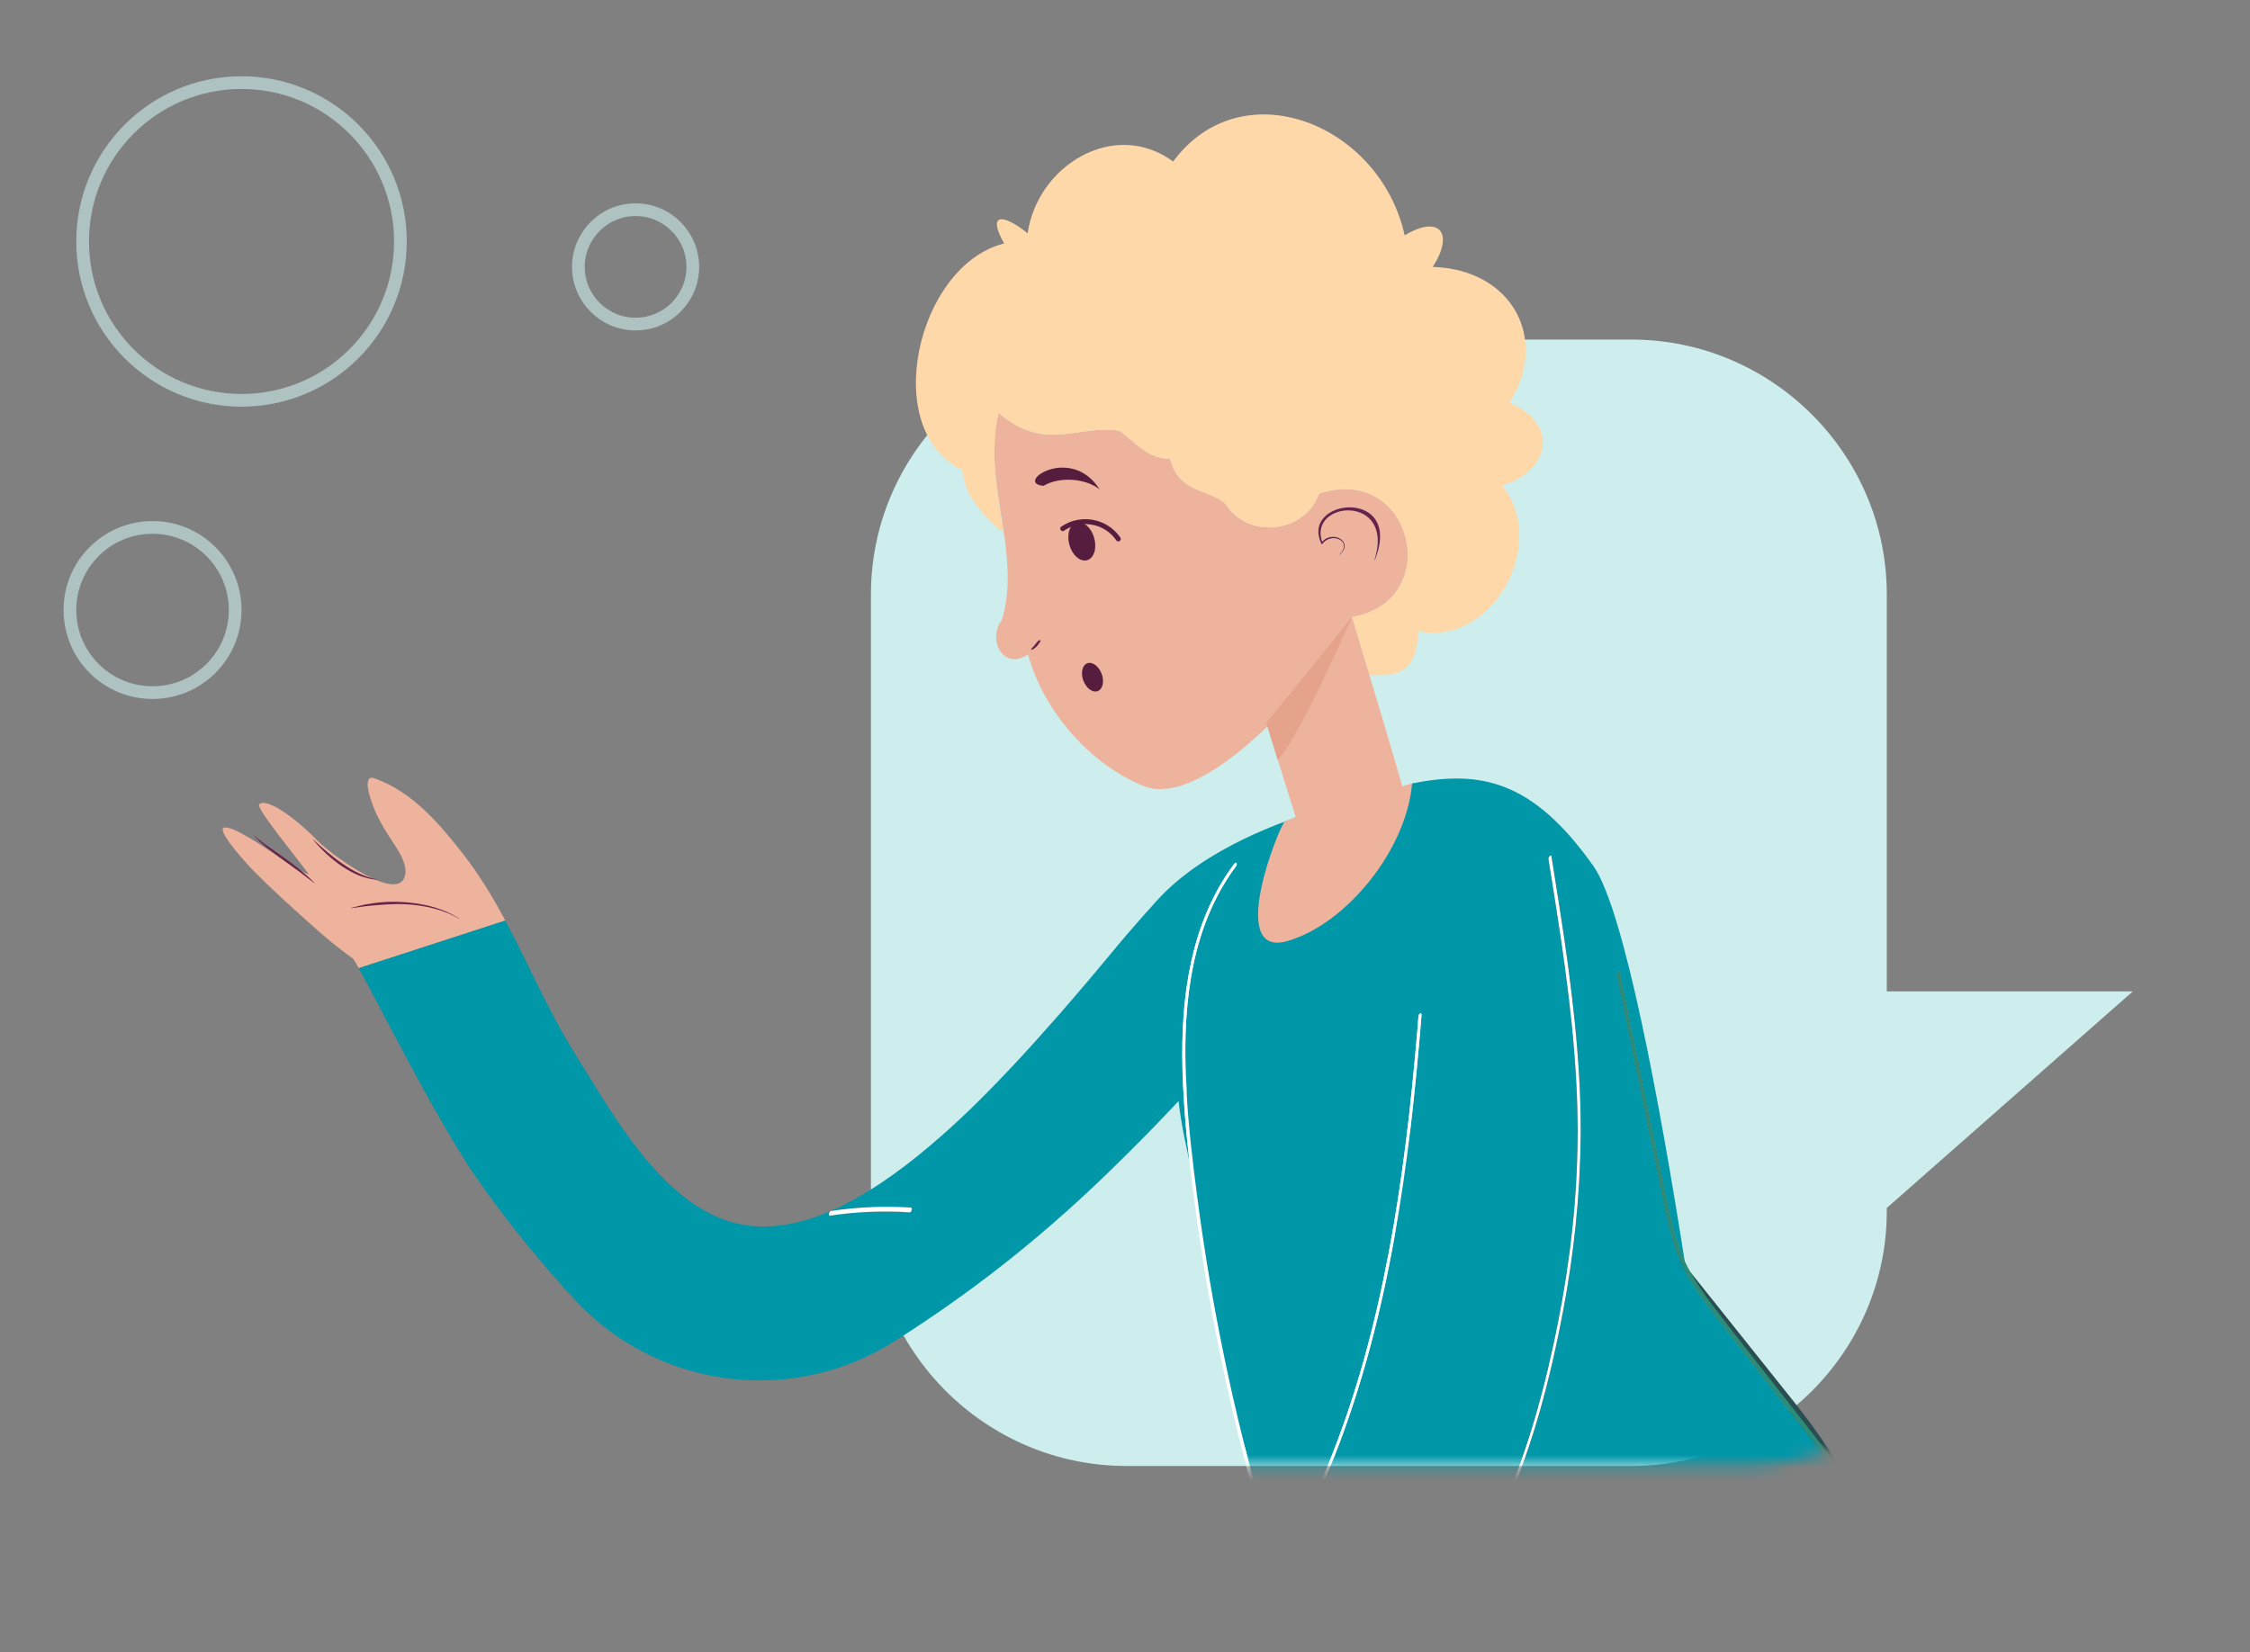 <svg width="177" height="130" viewBox="0 0 177 130" fill="none" xmlns="http://www.w3.org/2000/svg">
<rect x="0" y="0" width="177" height="130" fill="#808080" stroke="none"/>
<path fill-rule="evenodd" clip-rule="evenodd" d="M128.335 26.719C139.386 26.719 148.427 35.737 148.427 46.76V78.006H167.783L148.427 95.049V95.31C148.427 106.333 139.386 115.351 128.335 115.351H88.606C77.556 115.351 68.514 106.333 68.514 95.31V46.76C68.514 35.737 77.556 26.719 88.606 26.719H128.335Z" fill="#CDEEEC"/>
<mask id="mask0_185_9798" style="mask-type:alpha" maskUnits="userSpaceOnUse" x="-1" y="0" width="178" height="130">
<path fill-rule="evenodd" clip-rule="evenodd" d="M176.505 8.267V78.005L157.15 95.048V95.309C157.15 106.331 148.108 115.35 137.058 115.35H97.329C94.293 115.35 99.296 125.67 88.253 126.746C59.1 129.586 -0 132.366 -0 126.746C-0 105.481 -0 8.267 -0 8.267C-0 -2.756 176.505 -2.756 176.505 8.267Z" fill="white"/>
</mask>
<g mask="url(#mask0_185_9798)">
<path fill-rule="evenodd" clip-rule="evenodd" d="M120.975 141.814L120.811 141.058L120.293 138.69L120.266 138.569L120.239 138.435L121.233 138.104L121.248 138.388L121.432 141.393L121.635 144.734L121.644 144.873L120.975 141.814ZM120.273 136.237C120.268 136.222 120.264 136.211 120.264 136.199C120.255 136.17 120.254 136.141 120.249 136.114C120.25 136.106 120.247 136.095 120.248 136.086C120.245 136.063 120.245 136.039 120.245 136.014C120.243 135.982 120.242 135.954 120.248 135.924C120.249 135.911 120.248 135.899 120.25 135.891C120.254 135.841 120.265 135.788 120.281 135.738C120.288 135.72 120.29 135.703 120.296 135.685C120.311 135.639 120.328 135.593 120.35 135.549C120.395 135.462 120.454 135.381 120.52 135.311C120.539 135.293 120.559 135.278 120.577 135.26C120.586 135.249 120.596 135.242 120.606 135.234C120.614 135.223 120.625 135.22 120.635 135.213C120.689 135.167 120.751 135.13 120.818 135.1C120.854 135.085 120.89 135.069 120.926 135.057C121.448 134.888 122.009 135.173 122.178 135.695C122.348 136.217 122.062 136.778 121.54 136.947C121.504 136.959 121.465 136.967 121.427 136.976C121.344 136.995 121.26 136.998 121.177 136.992C121.164 136.992 121.152 136.992 121.139 136.988C121.123 136.989 121.102 136.988 121.084 136.982C121.067 136.979 121.055 136.979 121.036 136.973C121.024 136.973 121.011 136.969 120.993 136.963C120.952 136.951 120.912 136.94 120.87 136.925C120.842 136.914 120.818 136.901 120.789 136.887C120.769 136.877 120.748 136.863 120.729 136.853C120.694 136.832 120.659 136.811 120.625 136.785C120.582 136.75 120.541 136.711 120.503 136.67C120.49 136.654 120.473 136.64 120.462 136.619C120.388 136.529 120.33 136.426 120.292 136.308C120.285 136.286 120.276 136.26 120.273 136.237ZM118.896 132.001C118.891 131.986 118.888 131.975 118.888 131.963C118.878 131.934 118.878 131.905 118.873 131.878C118.874 131.87 118.87 131.859 118.872 131.85C118.869 131.827 118.868 131.803 118.869 131.778C118.866 131.746 118.866 131.718 118.872 131.688C118.872 131.675 118.872 131.663 118.873 131.655C118.878 131.605 118.889 131.552 118.905 131.502C118.912 131.484 118.914 131.467 118.92 131.448C118.934 131.403 118.952 131.357 118.974 131.313C119.018 131.225 119.078 131.145 119.144 131.075C119.163 131.056 119.182 131.042 119.201 131.024C119.21 131.013 119.219 131.006 119.229 130.998C119.238 130.987 119.249 130.984 119.259 130.977C119.313 130.931 119.375 130.894 119.442 130.864C119.477 130.849 119.513 130.833 119.55 130.821C120.072 130.651 120.632 130.937 120.802 131.459C120.972 131.981 120.686 132.542 120.164 132.711C120.127 132.723 120.089 132.731 120.051 132.74C119.968 132.758 119.884 132.762 119.801 132.756C119.788 132.756 119.776 132.756 119.763 132.752C119.747 132.753 119.726 132.752 119.708 132.745C119.691 132.743 119.678 132.743 119.66 132.737C119.647 132.737 119.634 132.733 119.616 132.726C119.576 132.715 119.535 132.704 119.494 132.689C119.466 132.678 119.442 132.665 119.412 132.65C119.393 132.641 119.372 132.627 119.352 132.617C119.318 132.596 119.282 132.575 119.249 132.549C119.205 132.514 119.164 132.475 119.126 132.434C119.114 132.418 119.096 132.404 119.086 132.383C119.011 132.293 118.954 132.19 118.916 132.072C118.908 132.05 118.9 132.024 118.896 132.001ZM117.501 127.669C117.499 127.65 117.496 127.63 117.494 127.611C117.485 127.532 117.488 127.454 117.501 127.381C117.505 127.343 117.514 127.308 117.526 127.271C117.534 127.232 117.542 127.197 117.56 127.162C117.578 127.116 117.6 127.072 117.623 127.032C117.642 127.002 117.658 126.976 117.677 126.946C117.712 126.893 117.758 126.846 117.805 126.802C117.82 126.785 117.836 126.772 117.855 126.757C117.883 126.732 117.913 126.71 117.948 126.691C117.971 126.675 117.994 126.66 118.022 126.646C118.036 126.638 118.046 126.63 118.061 126.626C118.072 126.622 118.085 126.614 118.096 126.61C118.121 126.598 118.147 126.59 118.176 126.58C118.694 126.412 119.259 126.7 119.428 127.218C119.597 127.74 119.308 128.302 118.79 128.47C118.735 128.488 118.682 128.501 118.627 128.507C118.611 128.508 118.596 128.513 118.584 128.513C118.577 128.515 118.568 128.514 118.561 128.516C118.542 128.518 118.522 128.521 118.501 128.519C118.497 128.521 118.497 128.521 118.496 128.517C118.476 128.519 118.456 128.518 118.435 128.516C118.414 128.515 118.394 128.517 118.376 128.511C118.338 128.507 118.3 128.499 118.261 128.492C118.243 128.489 118.226 128.487 118.208 128.48C118.208 128.48 118.203 128.478 118.199 128.479C118.171 128.468 118.145 128.46 118.116 128.449C118.092 128.437 118.064 128.425 118.035 128.411C118.011 128.398 117.986 128.386 117.96 128.37C117.93 128.351 117.899 128.329 117.872 128.309C117.828 128.275 117.787 128.235 117.749 128.195C117.736 128.178 117.719 128.164 117.708 128.143C117.634 128.053 117.576 127.95 117.538 127.832C117.52 127.777 117.507 127.724 117.501 127.669ZM120.273 136.237C120.268 136.222 120.264 136.211 120.264 136.199C120.255 136.17 120.254 136.141 120.249 136.114C120.25 136.106 120.247 136.095 120.248 136.086C120.245 136.063 120.245 136.039 120.245 136.014C120.243 135.982 120.242 135.954 120.248 135.924C120.249 135.911 120.248 135.899 120.25 135.891C120.254 135.841 120.265 135.788 120.281 135.738C120.288 135.72 120.29 135.703 120.296 135.685C120.311 135.639 120.328 135.593 120.35 135.549C120.395 135.462 120.454 135.381 120.52 135.311C120.539 135.293 120.559 135.278 120.577 135.26C120.586 135.249 120.596 135.242 120.606 135.234C120.614 135.223 120.625 135.22 120.635 135.213C120.689 135.167 120.751 135.13 120.818 135.1C120.854 135.085 120.89 135.069 120.926 135.057C121.448 134.888 122.009 135.173 122.178 135.695C122.348 136.217 122.062 136.778 121.54 136.947C121.504 136.959 121.465 136.967 121.427 136.976C121.344 136.995 121.26 136.998 121.177 136.992C121.164 136.992 121.152 136.992 121.139 136.988C121.123 136.989 121.102 136.988 121.084 136.982C121.067 136.979 121.055 136.979 121.036 136.973C121.024 136.973 121.011 136.969 120.993 136.963C120.952 136.951 120.912 136.94 120.87 136.925C120.842 136.914 120.818 136.901 120.789 136.887C120.769 136.877 120.748 136.863 120.729 136.853C120.694 136.832 120.659 136.811 120.625 136.785C120.582 136.75 120.541 136.711 120.503 136.67C120.49 136.654 120.473 136.64 120.462 136.619C120.388 136.529 120.33 136.426 120.292 136.308C120.285 136.286 120.276 136.26 120.273 136.237ZM118.896 132.001C118.891 131.986 118.888 131.975 118.888 131.963C118.878 131.934 118.878 131.905 118.873 131.878C118.874 131.87 118.87 131.859 118.872 131.85C118.869 131.827 118.868 131.803 118.869 131.778C118.866 131.746 118.866 131.718 118.872 131.688C118.872 131.675 118.872 131.663 118.873 131.655C118.878 131.605 118.889 131.552 118.905 131.502C118.912 131.484 118.914 131.467 118.92 131.448C118.934 131.403 118.952 131.357 118.974 131.313C119.018 131.225 119.078 131.145 119.144 131.075C119.163 131.056 119.182 131.042 119.201 131.024C119.21 131.013 119.219 131.006 119.229 130.998C119.238 130.987 119.249 130.984 119.259 130.977C119.313 130.931 119.375 130.894 119.442 130.864C119.477 130.849 119.513 130.833 119.55 130.821C120.072 130.651 120.632 130.937 120.802 131.459C120.972 131.981 120.686 132.542 120.164 132.711C120.127 132.723 120.089 132.731 120.051 132.74C119.968 132.758 119.884 132.762 119.801 132.756C119.788 132.756 119.776 132.756 119.763 132.752C119.747 132.753 119.726 132.752 119.708 132.745C119.691 132.743 119.678 132.743 119.66 132.737C119.647 132.737 119.634 132.733 119.616 132.726C119.576 132.715 119.535 132.704 119.494 132.689C119.466 132.678 119.442 132.665 119.412 132.65C119.393 132.641 119.372 132.627 119.352 132.617C119.318 132.596 119.282 132.575 119.249 132.549C119.205 132.514 119.164 132.475 119.126 132.434C119.114 132.418 119.096 132.404 119.086 132.383C119.011 132.293 118.954 132.19 118.916 132.072C118.908 132.05 118.9 132.024 118.896 132.001ZM117.501 127.669C117.499 127.65 117.496 127.63 117.494 127.611C117.485 127.532 117.488 127.454 117.501 127.381C117.505 127.343 117.514 127.308 117.526 127.271C117.534 127.232 117.542 127.197 117.56 127.162C117.578 127.116 117.6 127.072 117.623 127.032C117.642 127.002 117.658 126.976 117.677 126.946C117.712 126.893 117.758 126.846 117.805 126.802C117.82 126.785 117.836 126.772 117.855 126.757C117.883 126.732 117.913 126.71 117.948 126.691C117.971 126.675 117.994 126.66 118.022 126.646C118.036 126.638 118.046 126.63 118.061 126.626C118.072 126.622 118.085 126.614 118.096 126.61C118.121 126.598 118.147 126.59 118.176 126.58C118.694 126.412 119.259 126.7 119.428 127.218C119.597 127.74 119.308 128.302 118.79 128.47C118.735 128.488 118.682 128.501 118.627 128.507C118.611 128.508 118.596 128.513 118.584 128.513C118.577 128.515 118.568 128.514 118.561 128.516C118.542 128.518 118.522 128.521 118.501 128.519C118.497 128.521 118.497 128.521 118.496 128.517C118.476 128.519 118.456 128.518 118.435 128.516C118.414 128.515 118.394 128.517 118.376 128.511C118.338 128.507 118.3 128.499 118.261 128.492C118.243 128.489 118.226 128.487 118.208 128.48C118.208 128.48 118.203 128.478 118.199 128.479C118.171 128.468 118.145 128.46 118.116 128.449C118.092 128.437 118.064 128.425 118.035 128.411C118.011 128.398 117.986 128.386 117.96 128.37C117.93 128.351 117.899 128.329 117.872 128.309C117.828 128.275 117.787 128.235 117.749 128.195C117.736 128.178 117.719 128.164 117.708 128.143C117.634 128.053 117.576 127.95 117.538 127.832C117.52 127.777 117.507 127.724 117.501 127.669ZM120.273 136.237C120.268 136.222 120.264 136.211 120.264 136.199C120.255 136.17 120.254 136.141 120.249 136.114C120.25 136.106 120.247 136.095 120.248 136.086C120.245 136.063 120.245 136.039 120.245 136.014C120.243 135.982 120.242 135.954 120.248 135.924C120.249 135.911 120.248 135.899 120.25 135.891C120.254 135.841 120.265 135.788 120.281 135.738C120.288 135.72 120.29 135.703 120.296 135.685C120.311 135.639 120.328 135.593 120.35 135.549C120.395 135.462 120.454 135.381 120.52 135.311C120.539 135.293 120.559 135.278 120.577 135.26C120.586 135.249 120.596 135.242 120.606 135.234C120.614 135.223 120.625 135.22 120.635 135.213C120.689 135.167 120.751 135.13 120.818 135.1C120.854 135.085 120.89 135.069 120.926 135.057C121.448 134.888 122.009 135.173 122.178 135.695C122.348 136.217 122.062 136.778 121.54 136.947C121.504 136.959 121.465 136.967 121.427 136.976C121.344 136.995 121.26 136.998 121.177 136.992C121.164 136.992 121.152 136.992 121.139 136.988C121.123 136.989 121.102 136.988 121.084 136.982C121.067 136.979 121.055 136.979 121.036 136.973C121.024 136.973 121.011 136.969 120.993 136.963C120.952 136.951 120.912 136.94 120.87 136.925C120.842 136.914 120.818 136.901 120.789 136.887C120.769 136.877 120.748 136.863 120.729 136.853C120.694 136.832 120.659 136.811 120.625 136.785C120.582 136.75 120.541 136.711 120.503 136.67C120.49 136.654 120.473 136.64 120.462 136.619C120.388 136.529 120.33 136.426 120.292 136.308C120.285 136.286 120.276 136.26 120.273 136.237ZM118.896 132.001C118.891 131.986 118.888 131.975 118.888 131.963C118.878 131.934 118.878 131.905 118.873 131.878C118.874 131.87 118.87 131.859 118.872 131.85C118.869 131.827 118.868 131.803 118.869 131.778C118.866 131.746 118.866 131.718 118.872 131.688C118.872 131.675 118.872 131.663 118.873 131.655C118.878 131.605 118.889 131.552 118.905 131.502C118.912 131.484 118.914 131.467 118.92 131.448C118.934 131.403 118.952 131.357 118.974 131.313C119.018 131.225 119.078 131.145 119.144 131.075C119.163 131.056 119.182 131.042 119.201 131.024C119.21 131.013 119.219 131.006 119.229 130.998C119.238 130.987 119.249 130.984 119.259 130.977C119.313 130.931 119.375 130.894 119.442 130.864C119.477 130.849 119.513 130.833 119.55 130.821C120.072 130.651 120.632 130.937 120.802 131.459C120.972 131.981 120.686 132.542 120.164 132.711C120.127 132.723 120.089 132.731 120.051 132.74C119.968 132.758 119.884 132.762 119.801 132.756C119.788 132.756 119.776 132.756 119.763 132.752C119.747 132.753 119.726 132.752 119.708 132.745C119.691 132.743 119.678 132.743 119.66 132.737C119.647 132.737 119.634 132.733 119.616 132.726C119.576 132.715 119.535 132.704 119.494 132.689C119.466 132.678 119.442 132.665 119.412 132.65C119.393 132.641 119.372 132.627 119.352 132.617C119.318 132.596 119.282 132.575 119.249 132.549C119.205 132.514 119.164 132.475 119.126 132.434C119.114 132.418 119.096 132.404 119.086 132.383C119.011 132.293 118.954 132.19 118.916 132.072C118.908 132.05 118.9 132.024 118.896 132.001ZM117.501 127.669C117.499 127.65 117.496 127.63 117.494 127.611C117.485 127.532 117.488 127.454 117.501 127.381C117.505 127.343 117.514 127.308 117.526 127.271C117.534 127.232 117.542 127.197 117.56 127.162C117.578 127.116 117.6 127.072 117.623 127.032C117.642 127.002 117.658 126.976 117.677 126.946C117.712 126.893 117.758 126.846 117.805 126.802C117.82 126.785 117.836 126.772 117.855 126.757C117.883 126.732 117.913 126.71 117.948 126.691C117.971 126.675 117.994 126.66 118.022 126.646C118.036 126.638 118.046 126.63 118.061 126.626C118.072 126.622 118.085 126.614 118.096 126.61C118.121 126.598 118.147 126.59 118.176 126.58C118.694 126.412 119.259 126.7 119.428 127.218C119.597 127.74 119.308 128.302 118.79 128.47C118.735 128.488 118.682 128.501 118.627 128.507C118.611 128.508 118.596 128.513 118.584 128.513C118.577 128.515 118.568 128.514 118.561 128.516C118.542 128.518 118.522 128.521 118.501 128.519C118.497 128.521 118.497 128.521 118.496 128.517C118.476 128.519 118.456 128.518 118.435 128.516C118.414 128.515 118.394 128.517 118.376 128.511C118.338 128.507 118.3 128.499 118.261 128.492C118.243 128.489 118.226 128.487 118.208 128.48C118.208 128.48 118.203 128.478 118.199 128.479C118.171 128.468 118.145 128.46 118.116 128.449C118.092 128.437 118.064 128.425 118.035 128.411C118.011 128.398 117.986 128.386 117.96 128.37C117.93 128.351 117.899 128.329 117.872 128.309C117.828 128.275 117.787 128.235 117.749 128.195C117.736 128.178 117.719 128.164 117.708 128.143C117.634 128.053 117.576 127.95 117.538 127.832C117.52 127.777 117.507 127.724 117.501 127.669ZM120.273 136.237C120.268 136.222 120.264 136.211 120.264 136.199C120.255 136.17 120.254 136.141 120.249 136.114C120.25 136.106 120.247 136.095 120.248 136.086C120.245 136.063 120.245 136.039 120.245 136.014C120.243 135.982 120.242 135.954 120.248 135.924C120.249 135.911 120.248 135.899 120.25 135.891C120.254 135.841 120.265 135.788 120.281 135.738C120.288 135.72 120.29 135.703 120.296 135.685C120.311 135.639 120.328 135.593 120.35 135.549C120.395 135.462 120.454 135.381 120.52 135.311C120.539 135.293 120.559 135.278 120.577 135.26C120.586 135.249 120.596 135.242 120.606 135.234C120.614 135.223 120.625 135.22 120.635 135.213C120.689 135.167 120.751 135.13 120.818 135.1C120.854 135.085 120.89 135.069 120.926 135.057C121.448 134.888 122.009 135.173 122.178 135.695C122.348 136.217 122.062 136.778 121.54 136.947C121.504 136.959 121.465 136.967 121.427 136.976C121.344 136.995 121.26 136.998 121.177 136.992C121.164 136.992 121.152 136.992 121.139 136.988C121.123 136.989 121.102 136.988 121.084 136.982C121.067 136.979 121.055 136.979 121.036 136.973C121.024 136.973 121.011 136.969 120.993 136.963C120.952 136.951 120.912 136.94 120.87 136.925C120.842 136.914 120.818 136.901 120.789 136.887C120.769 136.877 120.748 136.863 120.729 136.853C120.694 136.832 120.659 136.811 120.625 136.785C120.582 136.75 120.541 136.711 120.503 136.67C120.49 136.654 120.473 136.64 120.462 136.619C120.388 136.529 120.33 136.426 120.292 136.308C120.285 136.286 120.276 136.26 120.273 136.237ZM118.896 132.001C118.891 131.986 118.888 131.975 118.888 131.963C118.878 131.934 118.878 131.905 118.873 131.878C118.874 131.87 118.87 131.859 118.872 131.85C118.869 131.827 118.868 131.803 118.869 131.778C118.866 131.746 118.866 131.718 118.872 131.688C118.872 131.675 118.872 131.663 118.873 131.655C118.878 131.605 118.889 131.552 118.905 131.502C118.912 131.484 118.914 131.467 118.92 131.448C118.934 131.403 118.952 131.357 118.974 131.313C119.018 131.225 119.078 131.145 119.144 131.075C119.163 131.056 119.182 131.042 119.201 131.024C119.21 131.013 119.219 131.006 119.229 130.998C119.238 130.987 119.249 130.984 119.259 130.977C119.313 130.931 119.375 130.894 119.442 130.864C119.477 130.849 119.513 130.833 119.55 130.821C120.072 130.651 120.632 130.937 120.802 131.459C120.972 131.981 120.686 132.542 120.164 132.711C120.127 132.723 120.089 132.731 120.051 132.74C119.968 132.758 119.884 132.762 119.801 132.756C119.788 132.756 119.776 132.756 119.763 132.752C119.747 132.753 119.726 132.752 119.708 132.745C119.691 132.743 119.678 132.743 119.66 132.737C119.647 132.737 119.634 132.733 119.616 132.726C119.576 132.715 119.535 132.704 119.494 132.689C119.466 132.678 119.442 132.665 119.412 132.65C119.393 132.641 119.372 132.627 119.352 132.617C119.318 132.596 119.282 132.575 119.249 132.549C119.205 132.514 119.164 132.475 119.126 132.434C119.114 132.418 119.096 132.404 119.086 132.383C119.011 132.293 118.954 132.19 118.916 132.072C118.908 132.05 118.9 132.024 118.896 132.001ZM117.501 127.669C117.499 127.65 117.496 127.63 117.494 127.611C117.485 127.532 117.488 127.454 117.501 127.381C117.505 127.343 117.514 127.308 117.526 127.271C117.534 127.232 117.542 127.197 117.56 127.162C117.578 127.116 117.6 127.072 117.623 127.032C117.642 127.002 117.658 126.976 117.677 126.946C117.712 126.893 117.758 126.846 117.805 126.802C117.82 126.785 117.836 126.772 117.855 126.757C117.883 126.732 117.913 126.71 117.948 126.691C117.971 126.675 117.994 126.66 118.022 126.646C118.036 126.638 118.046 126.63 118.061 126.626C118.072 126.622 118.085 126.614 118.096 126.61C118.121 126.598 118.147 126.59 118.176 126.58C118.694 126.412 119.259 126.7 119.428 127.218C119.597 127.74 119.308 128.302 118.79 128.47C118.735 128.488 118.682 128.501 118.627 128.507C118.611 128.508 118.596 128.513 118.584 128.513C118.577 128.515 118.568 128.514 118.561 128.516C118.542 128.518 118.522 128.521 118.501 128.519C118.497 128.521 118.497 128.521 118.496 128.517C118.476 128.519 118.456 128.518 118.435 128.516C118.414 128.515 118.394 128.517 118.376 128.511C118.338 128.507 118.3 128.499 118.261 128.492C118.243 128.489 118.226 128.487 118.208 128.48C118.208 128.48 118.203 128.478 118.199 128.479C118.171 128.468 118.145 128.46 118.116 128.449C118.092 128.437 118.064 128.425 118.035 128.411C118.011 128.398 117.986 128.386 117.96 128.37C117.93 128.351 117.899 128.329 117.872 128.309C117.828 128.275 117.787 128.235 117.749 128.195C117.736 128.178 117.719 128.164 117.708 128.143C117.634 128.053 117.576 127.95 117.538 127.832C117.52 127.777 117.507 127.724 117.501 127.669ZM120.273 136.237C120.268 136.222 120.264 136.211 120.264 136.199C120.255 136.17 120.254 136.141 120.249 136.114C120.25 136.106 120.247 136.095 120.248 136.086C120.245 136.063 120.245 136.039 120.245 136.014C120.243 135.982 120.242 135.954 120.248 135.924C120.249 135.911 120.248 135.899 120.25 135.891C120.254 135.841 120.265 135.788 120.281 135.738C120.288 135.72 120.29 135.703 120.296 135.685C120.311 135.639 120.328 135.593 120.35 135.549C120.395 135.462 120.454 135.381 120.52 135.311C120.539 135.293 120.559 135.278 120.577 135.26C120.586 135.249 120.596 135.242 120.606 135.234C120.614 135.223 120.625 135.22 120.635 135.213C120.689 135.167 120.751 135.13 120.818 135.1C120.854 135.085 120.89 135.069 120.926 135.057C121.448 134.888 122.009 135.173 122.178 135.695C122.348 136.217 122.062 136.778 121.54 136.947C121.504 136.959 121.465 136.967 121.427 136.976C121.344 136.995 121.26 136.998 121.177 136.992C121.164 136.992 121.152 136.992 121.139 136.988C121.123 136.989 121.102 136.988 121.084 136.982C121.067 136.979 121.055 136.979 121.036 136.973C121.024 136.973 121.011 136.969 120.993 136.963C120.952 136.951 120.912 136.94 120.87 136.925C120.842 136.914 120.818 136.901 120.789 136.887C120.769 136.877 120.748 136.863 120.729 136.853C120.694 136.832 120.659 136.811 120.625 136.785C120.582 136.75 120.541 136.711 120.503 136.67C120.49 136.654 120.473 136.64 120.462 136.619C120.388 136.529 120.33 136.426 120.292 136.308C120.285 136.286 120.276 136.26 120.273 136.237ZM118.896 132.001C118.891 131.986 118.888 131.975 118.888 131.963C118.878 131.934 118.878 131.905 118.873 131.878C118.874 131.87 118.87 131.859 118.872 131.85C118.869 131.827 118.868 131.803 118.869 131.778C118.866 131.746 118.866 131.718 118.872 131.688C118.872 131.675 118.872 131.663 118.873 131.655C118.878 131.605 118.889 131.552 118.905 131.502C118.912 131.484 118.914 131.467 118.92 131.448C118.934 131.403 118.952 131.357 118.974 131.313C119.018 131.225 119.078 131.145 119.144 131.075C119.163 131.056 119.182 131.042 119.201 131.024C119.21 131.013 119.219 131.006 119.229 130.998C119.238 130.987 119.249 130.984 119.259 130.977C119.313 130.931 119.375 130.894 119.442 130.864C119.477 130.849 119.513 130.833 119.55 130.821C120.072 130.651 120.632 130.937 120.802 131.459C120.972 131.981 120.686 132.542 120.164 132.711C120.127 132.723 120.089 132.731 120.051 132.74C119.968 132.758 119.884 132.762 119.801 132.756C119.788 132.756 119.776 132.756 119.763 132.752C119.747 132.753 119.726 132.752 119.708 132.745C119.691 132.743 119.678 132.743 119.66 132.737C119.647 132.737 119.634 132.733 119.616 132.726C119.576 132.715 119.535 132.704 119.494 132.689C119.466 132.678 119.442 132.665 119.412 132.65C119.393 132.641 119.372 132.627 119.352 132.617C119.318 132.596 119.282 132.575 119.249 132.549C119.205 132.514 119.164 132.475 119.126 132.434C119.114 132.418 119.096 132.404 119.086 132.383C119.011 132.293 118.954 132.19 118.916 132.072C118.908 132.05 118.9 132.024 118.896 132.001ZM117.501 127.669C117.499 127.65 117.496 127.63 117.494 127.611C117.485 127.532 117.488 127.454 117.501 127.381C117.505 127.343 117.514 127.308 117.526 127.271C117.534 127.232 117.542 127.197 117.56 127.162C117.578 127.116 117.6 127.072 117.623 127.032C117.642 127.002 117.658 126.976 117.677 126.946C117.712 126.893 117.758 126.846 117.805 126.802C117.82 126.785 117.836 126.772 117.855 126.757C117.883 126.732 117.913 126.71 117.948 126.691C117.971 126.675 117.994 126.66 118.022 126.646C118.036 126.638 118.046 126.63 118.061 126.626C118.072 126.622 118.085 126.614 118.096 126.61C118.121 126.598 118.147 126.59 118.176 126.58C118.694 126.412 119.259 126.7 119.428 127.218C119.597 127.74 119.308 128.302 118.79 128.47C118.735 128.488 118.682 128.501 118.627 128.507C118.611 128.508 118.596 128.513 118.584 128.513C118.577 128.515 118.568 128.514 118.561 128.516C118.542 128.518 118.522 128.521 118.501 128.519C118.497 128.521 118.497 128.521 118.496 128.517C118.476 128.519 118.456 128.518 118.435 128.516C118.414 128.515 118.394 128.517 118.376 128.511C118.338 128.507 118.3 128.499 118.261 128.492C118.243 128.489 118.226 128.487 118.208 128.48C118.208 128.48 118.203 128.478 118.199 128.479C118.171 128.468 118.145 128.46 118.116 128.449C118.092 128.437 118.064 128.425 118.035 128.411C118.011 128.398 117.986 128.386 117.96 128.37C117.93 128.351 117.899 128.329 117.872 128.309C117.828 128.275 117.787 128.235 117.749 128.195C117.736 128.178 117.719 128.164 117.708 128.143C117.634 128.053 117.576 127.95 117.538 127.832C117.52 127.777 117.507 127.724 117.501 127.669ZM120.264 136.199C120.255 136.17 120.254 136.141 120.249 136.114C120.25 136.106 120.247 136.095 120.248 136.086C120.245 136.063 120.245 136.039 120.245 136.014C120.243 135.982 120.242 135.954 120.248 135.924C120.249 135.911 120.248 135.899 120.25 135.891C120.254 135.841 120.265 135.788 120.281 135.738C120.288 135.72 120.29 135.703 120.296 135.685C120.311 135.639 120.328 135.593 120.35 135.549C120.395 135.462 120.454 135.381 120.52 135.311C120.539 135.293 120.559 135.278 120.577 135.26C120.586 135.249 120.596 135.242 120.606 135.234C120.614 135.223 120.625 135.22 120.635 135.213C120.689 135.167 120.751 135.13 120.818 135.1C120.854 135.085 120.89 135.069 120.926 135.057C121.448 134.888 122.009 135.173 122.178 135.695C122.348 136.217 122.062 136.778 121.54 136.947C121.504 136.959 121.465 136.967 121.427 136.976C121.344 136.995 121.26 136.998 121.177 136.992C121.164 136.992 121.152 136.992 121.139 136.988C121.123 136.989 121.102 136.988 121.084 136.982C121.067 136.979 121.055 136.979 121.036 136.973C121.024 136.973 121.011 136.969 120.993 136.963C120.952 136.951 120.912 136.94 120.87 136.925C120.842 136.914 120.818 136.901 120.789 136.887C120.769 136.877 120.748 136.863 120.729 136.853C120.694 136.832 120.659 136.811 120.625 136.785C120.582 136.75 120.541 136.711 120.503 136.67C120.49 136.654 120.473 136.64 120.462 136.619C120.388 136.529 120.33 136.426 120.292 136.308C120.285 136.286 120.276 136.26 120.273 136.237C120.268 136.222 120.264 136.211 120.264 136.199ZM118.888 131.963C118.878 131.934 118.878 131.905 118.873 131.878C118.874 131.87 118.87 131.859 118.872 131.85C118.869 131.827 118.868 131.803 118.869 131.778C118.866 131.746 118.866 131.718 118.872 131.688C118.872 131.675 118.872 131.663 118.873 131.655C118.878 131.605 118.889 131.552 118.905 131.502C118.912 131.484 118.914 131.467 118.92 131.448C118.934 131.403 118.952 131.357 118.974 131.313C119.018 131.225 119.078 131.145 119.144 131.075C119.163 131.056 119.182 131.042 119.201 131.024C119.21 131.013 119.219 131.006 119.229 130.998C119.238 130.987 119.249 130.984 119.259 130.977C119.313 130.931 119.375 130.894 119.442 130.864C119.477 130.849 119.513 130.833 119.55 130.821C120.072 130.651 120.632 130.937 120.802 131.459C120.972 131.981 120.686 132.542 120.164 132.711C120.127 132.723 120.089 132.731 120.051 132.74C119.968 132.758 119.884 132.762 119.801 132.756C119.788 132.756 119.776 132.756 119.763 132.752C119.747 132.753 119.726 132.752 119.708 132.745C119.691 132.743 119.678 132.743 119.66 132.737C119.647 132.737 119.634 132.733 119.616 132.726C119.576 132.715 119.535 132.704 119.494 132.689C119.466 132.678 119.442 132.665 119.412 132.65C119.393 132.641 119.372 132.627 119.352 132.617C119.318 132.596 119.282 132.575 119.249 132.549C119.205 132.514 119.164 132.475 119.126 132.434C119.114 132.418 119.096 132.404 119.086 132.383C119.011 132.293 118.954 132.19 118.916 132.072C118.908 132.05 118.9 132.024 118.896 132.001C118.891 131.986 118.888 131.975 118.888 131.963ZM117.494 127.611C117.485 127.532 117.488 127.454 117.501 127.381C117.505 127.343 117.514 127.308 117.526 127.271C117.534 127.232 117.542 127.197 117.56 127.162C117.578 127.116 117.6 127.072 117.623 127.032C117.642 127.002 117.658 126.976 117.677 126.946C117.712 126.893 117.758 126.846 117.805 126.802C117.82 126.785 117.836 126.772 117.855 126.757C117.883 126.732 117.913 126.71 117.948 126.691C117.971 126.675 117.994 126.66 118.022 126.646C118.036 126.638 118.046 126.63 118.061 126.626C118.072 126.622 118.085 126.614 118.096 126.61C118.121 126.598 118.147 126.59 118.176 126.58C118.694 126.412 119.259 126.7 119.428 127.218C119.597 127.74 119.308 128.302 118.79 128.47C118.735 128.488 118.682 128.501 118.627 128.507C118.611 128.508 118.596 128.513 118.584 128.513C118.577 128.515 118.568 128.514 118.561 128.516C118.542 128.518 118.522 128.521 118.501 128.519C118.497 128.521 118.497 128.521 118.496 128.517C118.476 128.519 118.456 128.518 118.435 128.516C118.414 128.515 118.394 128.517 118.376 128.511C118.338 128.507 118.3 128.499 118.261 128.492C118.243 128.489 118.226 128.487 118.208 128.48C118.208 128.48 118.203 128.478 118.199 128.479C118.171 128.468 118.145 128.46 118.116 128.449C118.092 128.437 118.064 128.425 118.035 128.411C118.011 128.398 117.986 128.386 117.96 128.37C117.93 128.351 117.899 128.329 117.872 128.309C117.828 128.275 117.787 128.235 117.749 128.195C117.736 128.178 117.719 128.164 117.708 128.143C117.634 128.053 117.576 127.95 117.538 127.832C117.52 127.777 117.507 127.724 117.501 127.669C117.499 127.65 117.496 127.63 117.494 127.611ZM117.568 124.582C117.858 124.476 118.15 124.373 118.442 124.27C118.602 124.214 118.763 124.157 118.923 124.101C119.076 124.048 119.23 123.994 119.387 123.938L123.817 137.573L123.319 137.731L121.259 138.384L121.24 138.102L123.571 137.328C122.825 135.16 122.103 132.988 121.406 130.803C121.047 129.688 120.689 128.573 120.346 127.452L119.345 124.208C118.157 124.57 116.943 124.912 115.701 125.282L119.871 137.778L120.028 138.5L120.029 138.503L120.039 138.545L120.088 138.757L120.065 138.764L115.677 125.258C116.301 125.039 116.93 124.81 117.568 124.582ZM117.501 127.669C117.499 127.65 117.496 127.63 117.494 127.611C117.485 127.532 117.488 127.454 117.501 127.381C117.505 127.343 117.514 127.308 117.526 127.271C117.534 127.232 117.542 127.197 117.56 127.162C117.578 127.116 117.6 127.072 117.623 127.032C117.642 127.002 117.658 126.976 117.677 126.946C117.712 126.893 117.758 126.846 117.805 126.802C117.82 126.785 117.836 126.772 117.855 126.757C117.883 126.732 117.913 126.71 117.948 126.691C117.971 126.675 117.994 126.66 118.022 126.646C118.036 126.638 118.046 126.63 118.061 126.626C118.072 126.622 118.085 126.614 118.096 126.61C118.121 126.598 118.147 126.59 118.176 126.58C118.694 126.412 119.259 126.7 119.428 127.218C119.597 127.74 119.308 128.302 118.79 128.47C118.735 128.488 118.682 128.501 118.627 128.507C118.611 128.508 118.596 128.513 118.584 128.513C118.577 128.515 118.568 128.514 118.561 128.516C118.542 128.518 118.522 128.521 118.501 128.519C118.497 128.521 118.497 128.521 118.496 128.517C118.476 128.519 118.456 128.518 118.435 128.516C118.414 128.515 118.394 128.517 118.376 128.511C118.338 128.507 118.3 128.499 118.261 128.492C118.243 128.489 118.226 128.487 118.208 128.48C118.208 128.48 118.203 128.478 118.199 128.479C118.171 128.468 118.145 128.46 118.116 128.449C118.092 128.437 118.064 128.425 118.035 128.411C118.011 128.398 117.986 128.386 117.96 128.37C117.93 128.351 117.899 128.329 117.872 128.309C117.828 128.275 117.787 128.235 117.749 128.195C117.736 128.178 117.719 128.164 117.708 128.143C117.634 128.053 117.576 127.95 117.538 127.832C117.52 127.777 117.507 127.724 117.501 127.669ZM118.896 132.001C118.891 131.986 118.888 131.975 118.888 131.963C118.878 131.934 118.878 131.905 118.873 131.878C118.874 131.87 118.87 131.859 118.872 131.85C118.869 131.827 118.868 131.803 118.869 131.778C118.866 131.746 118.866 131.718 118.872 131.688C118.872 131.675 118.872 131.663 118.873 131.655C118.878 131.605 118.889 131.552 118.905 131.502C118.912 131.484 118.914 131.467 118.92 131.448C118.934 131.403 118.952 131.357 118.974 131.313C119.018 131.225 119.078 131.145 119.144 131.075C119.163 131.056 119.182 131.042 119.201 131.024C119.21 131.013 119.219 131.006 119.229 130.998C119.238 130.987 119.249 130.984 119.259 130.977C119.313 130.931 119.375 130.894 119.442 130.864C119.477 130.849 119.513 130.833 119.55 130.821C120.072 130.651 120.632 130.937 120.802 131.459C120.972 131.981 120.686 132.542 120.164 132.711C120.127 132.723 120.089 132.731 120.051 132.74C119.968 132.758 119.884 132.762 119.801 132.756C119.788 132.756 119.776 132.756 119.763 132.752C119.747 132.753 119.726 132.752 119.708 132.745C119.691 132.743 119.678 132.743 119.66 132.737C119.647 132.737 119.634 132.733 119.616 132.726C119.576 132.715 119.535 132.704 119.494 132.689C119.466 132.678 119.442 132.665 119.412 132.65C119.393 132.641 119.372 132.627 119.352 132.617C119.318 132.596 119.282 132.575 119.249 132.549C119.205 132.514 119.164 132.475 119.126 132.434C119.114 132.418 119.096 132.404 119.086 132.383C119.011 132.293 118.954 132.19 118.916 132.072C118.908 132.05 118.9 132.024 118.896 132.001ZM120.273 136.237C120.268 136.222 120.264 136.211 120.264 136.199C120.255 136.17 120.254 136.141 120.249 136.114C120.25 136.106 120.247 136.095 120.248 136.086C120.245 136.063 120.245 136.039 120.245 136.014C120.243 135.982 120.242 135.954 120.248 135.924C120.249 135.911 120.248 135.899 120.25 135.891C120.254 135.841 120.265 135.788 120.281 135.738C120.288 135.72 120.29 135.703 120.296 135.685C120.311 135.639 120.328 135.593 120.35 135.549C120.395 135.462 120.454 135.381 120.52 135.311C120.539 135.293 120.559 135.278 120.577 135.26C120.586 135.249 120.596 135.242 120.606 135.234C120.614 135.223 120.625 135.22 120.635 135.213C120.689 135.167 120.751 135.13 120.818 135.1C120.854 135.085 120.89 135.069 120.926 135.057C121.448 134.888 122.009 135.173 122.178 135.695C122.348 136.217 122.062 136.778 121.54 136.947C121.504 136.959 121.465 136.967 121.427 136.976C121.344 136.995 121.26 136.998 121.177 136.992C121.164 136.992 121.152 136.992 121.139 136.988C121.123 136.989 121.102 136.988 121.084 136.982C121.067 136.979 121.055 136.979 121.036 136.973C121.024 136.973 121.011 136.969 120.993 136.963C120.952 136.951 120.912 136.94 120.87 136.925C120.842 136.914 120.818 136.901 120.789 136.887C120.769 136.877 120.748 136.863 120.729 136.853C120.694 136.832 120.659 136.811 120.625 136.785C120.582 136.75 120.541 136.711 120.503 136.67C120.49 136.654 120.473 136.64 120.462 136.619C120.388 136.529 120.33 136.426 120.292 136.308C120.285 136.286 120.276 136.26 120.273 136.237ZM117.501 127.669C117.499 127.65 117.496 127.63 117.494 127.611C117.485 127.532 117.488 127.454 117.501 127.381C117.505 127.343 117.514 127.308 117.526 127.271C117.534 127.232 117.542 127.197 117.56 127.162C117.578 127.116 117.6 127.072 117.623 127.032C117.642 127.002 117.658 126.976 117.677 126.946C117.712 126.893 117.758 126.846 117.805 126.802C117.82 126.785 117.836 126.772 117.855 126.757C117.883 126.732 117.913 126.71 117.948 126.691C117.971 126.675 117.994 126.66 118.022 126.646C118.036 126.638 118.046 126.63 118.061 126.626C118.072 126.622 118.085 126.614 118.096 126.61C118.121 126.598 118.147 126.59 118.176 126.58C118.694 126.412 119.259 126.7 119.428 127.218C119.597 127.74 119.308 128.302 118.79 128.47C118.735 128.488 118.682 128.501 118.627 128.507C118.611 128.508 118.596 128.513 118.584 128.513C118.577 128.515 118.568 128.514 118.561 128.516C118.542 128.518 118.522 128.521 118.501 128.519C118.497 128.521 118.497 128.521 118.496 128.517C118.476 128.519 118.456 128.518 118.435 128.516C118.414 128.515 118.394 128.517 118.376 128.511C118.338 128.507 118.3 128.499 118.261 128.492C118.243 128.489 118.226 128.487 118.208 128.48C118.208 128.48 118.203 128.478 118.199 128.479C118.171 128.468 118.145 128.46 118.116 128.449C118.092 128.437 118.064 128.425 118.035 128.411C118.011 128.398 117.986 128.386 117.96 128.37C117.93 128.351 117.899 128.329 117.872 128.309C117.828 128.275 117.787 128.235 117.749 128.195C117.736 128.178 117.719 128.164 117.708 128.143C117.634 128.053 117.576 127.95 117.538 127.832C117.52 127.777 117.507 127.724 117.501 127.669ZM118.896 132.001C118.891 131.986 118.888 131.975 118.888 131.963C118.878 131.934 118.878 131.905 118.873 131.878C118.874 131.87 118.87 131.859 118.872 131.85C118.869 131.827 118.868 131.803 118.869 131.778C118.866 131.746 118.866 131.718 118.872 131.688C118.872 131.675 118.872 131.663 118.873 131.655C118.878 131.605 118.889 131.552 118.905 131.502C118.912 131.484 118.914 131.467 118.92 131.448C118.934 131.403 118.952 131.357 118.974 131.313C119.018 131.225 119.078 131.145 119.144 131.075C119.163 131.056 119.182 131.042 119.201 131.024C119.21 131.013 119.219 131.006 119.229 130.998C119.238 130.987 119.249 130.984 119.259 130.977C119.313 130.931 119.375 130.894 119.442 130.864C119.477 130.849 119.513 130.833 119.55 130.821C120.072 130.651 120.632 130.937 120.802 131.459C120.972 131.981 120.686 132.542 120.164 132.711C120.127 132.723 120.089 132.731 120.051 132.74C119.968 132.758 119.884 132.762 119.801 132.756C119.788 132.756 119.776 132.756 119.763 132.752C119.747 132.753 119.726 132.752 119.708 132.745C119.691 132.743 119.678 132.743 119.66 132.737C119.647 132.737 119.634 132.733 119.616 132.726C119.576 132.715 119.535 132.704 119.494 132.689C119.466 132.678 119.442 132.665 119.412 132.65C119.393 132.641 119.372 132.627 119.352 132.617C119.318 132.596 119.282 132.575 119.249 132.549C119.205 132.514 119.164 132.475 119.126 132.434C119.114 132.418 119.096 132.404 119.086 132.383C119.011 132.293 118.954 132.19 118.916 132.072C118.908 132.05 118.9 132.024 118.896 132.001ZM120.273 136.237C120.268 136.222 120.264 136.211 120.264 136.199C120.255 136.17 120.254 136.141 120.249 136.114C120.25 136.106 120.247 136.095 120.248 136.086C120.245 136.063 120.245 136.039 120.245 136.014C120.243 135.982 120.242 135.954 120.248 135.924C120.249 135.911 120.248 135.899 120.25 135.891C120.254 135.841 120.265 135.788 120.281 135.738C120.288 135.72 120.29 135.703 120.296 135.685C120.311 135.639 120.328 135.593 120.35 135.549C120.395 135.462 120.454 135.381 120.52 135.311C120.539 135.293 120.559 135.278 120.577 135.26C120.586 135.249 120.596 135.242 120.606 135.234C120.614 135.223 120.625 135.22 120.635 135.213C120.689 135.167 120.751 135.13 120.818 135.1C120.854 135.085 120.89 135.069 120.926 135.057C121.448 134.888 122.009 135.173 122.178 135.695C122.348 136.217 122.062 136.778 121.54 136.947C121.504 136.959 121.465 136.967 121.427 136.976C121.344 136.995 121.26 136.998 121.177 136.992C121.164 136.992 121.152 136.992 121.139 136.988C121.123 136.989 121.102 136.988 121.084 136.982C121.067 136.979 121.055 136.979 121.036 136.973C121.024 136.973 121.011 136.969 120.993 136.963C120.952 136.951 120.912 136.94 120.87 136.925C120.842 136.914 120.818 136.901 120.789 136.887C120.769 136.877 120.748 136.863 120.729 136.853C120.694 136.832 120.659 136.811 120.625 136.785C120.582 136.75 120.541 136.711 120.503 136.67C120.49 136.654 120.473 136.64 120.462 136.619C120.388 136.529 120.33 136.426 120.292 136.308C120.285 136.286 120.276 136.26 120.273 136.237ZM117.501 127.669C117.499 127.65 117.496 127.63 117.494 127.611C117.485 127.532 117.488 127.454 117.501 127.381C117.505 127.343 117.514 127.308 117.526 127.271C117.534 127.232 117.542 127.197 117.56 127.162C117.578 127.116 117.6 127.072 117.623 127.032C117.642 127.002 117.658 126.976 117.677 126.946C117.712 126.893 117.758 126.846 117.805 126.802C117.82 126.785 117.836 126.772 117.855 126.757C117.883 126.732 117.913 126.71 117.948 126.691C117.971 126.675 117.994 126.66 118.022 126.646C118.036 126.638 118.046 126.63 118.061 126.626C118.072 126.622 118.085 126.614 118.096 126.61C118.121 126.598 118.147 126.59 118.176 126.58C118.694 126.412 119.259 126.7 119.428 127.218C119.597 127.74 119.308 128.302 118.79 128.47C118.735 128.488 118.682 128.501 118.627 128.507C118.611 128.508 118.596 128.513 118.584 128.513C118.577 128.515 118.568 128.514 118.561 128.516C118.542 128.518 118.522 128.521 118.501 128.519C118.497 128.521 118.497 128.521 118.496 128.517C118.476 128.519 118.456 128.518 118.435 128.516C118.414 128.515 118.394 128.517 118.376 128.511C118.338 128.507 118.3 128.499 118.261 128.492C118.243 128.489 118.226 128.487 118.208 128.48C118.208 128.48 118.203 128.478 118.199 128.479C118.171 128.468 118.145 128.46 118.116 128.449C118.092 128.437 118.064 128.425 118.035 128.411C118.011 128.398 117.986 128.386 117.96 128.37C117.93 128.351 117.899 128.329 117.872 128.309C117.828 128.275 117.787 128.235 117.749 128.195C117.736 128.178 117.719 128.164 117.708 128.143C117.634 128.053 117.576 127.95 117.538 127.832C117.52 127.777 117.507 127.724 117.501 127.669ZM118.896 132.001C118.891 131.986 118.888 131.975 118.888 131.963C118.878 131.934 118.878 131.905 118.873 131.878C118.874 131.87 118.87 131.859 118.872 131.85C118.869 131.827 118.868 131.803 118.869 131.778C118.866 131.746 118.866 131.718 118.872 131.688C118.872 131.675 118.872 131.663 118.873 131.655C118.878 131.605 118.889 131.552 118.905 131.502C118.912 131.484 118.914 131.467 118.92 131.448C118.934 131.403 118.952 131.357 118.974 131.313C119.018 131.225 119.078 131.145 119.144 131.075C119.163 131.056 119.182 131.042 119.201 131.024C119.21 131.013 119.219 131.006 119.229 130.998C119.238 130.987 119.249 130.984 119.259 130.977C119.313 130.931 119.375 130.894 119.442 130.864C119.477 130.849 119.513 130.833 119.55 130.821C120.072 130.651 120.632 130.937 120.802 131.459C120.972 131.981 120.686 132.542 120.164 132.711C120.127 132.723 120.089 132.731 120.051 132.74C119.968 132.758 119.884 132.762 119.801 132.756C119.788 132.756 119.776 132.756 119.763 132.752C119.747 132.753 119.726 132.752 119.708 132.745C119.691 132.743 119.678 132.743 119.66 132.737C119.647 132.737 119.634 132.733 119.616 132.726C119.576 132.715 119.535 132.704 119.494 132.689C119.466 132.678 119.442 132.665 119.412 132.65C119.393 132.641 119.372 132.627 119.352 132.617C119.318 132.596 119.282 132.575 119.249 132.549C119.205 132.514 119.164 132.475 119.126 132.434C119.114 132.418 119.096 132.404 119.086 132.383C119.011 132.293 118.954 132.19 118.916 132.072C118.908 132.05 118.9 132.024 118.896 132.001ZM120.273 136.237C120.268 136.222 120.264 136.211 120.264 136.199C120.255 136.17 120.254 136.141 120.249 136.114C120.25 136.106 120.247 136.095 120.248 136.086C120.245 136.063 120.245 136.039 120.245 136.014C120.243 135.982 120.242 135.954 120.248 135.924C120.249 135.911 120.248 135.899 120.25 135.891C120.254 135.841 120.265 135.788 120.281 135.738C120.288 135.72 120.29 135.703 120.296 135.685C120.311 135.639 120.328 135.593 120.35 135.549C120.395 135.462 120.454 135.381 120.52 135.311C120.539 135.293 120.559 135.278 120.577 135.26C120.586 135.249 120.596 135.242 120.606 135.234C120.614 135.223 120.625 135.22 120.635 135.213C120.689 135.167 120.751 135.13 120.818 135.1C120.854 135.085 120.89 135.069 120.926 135.057C121.448 134.888 122.009 135.173 122.178 135.695C122.348 136.217 122.062 136.778 121.54 136.947C121.504 136.959 121.465 136.967 121.427 136.976C121.344 136.995 121.26 136.998 121.177 136.992C121.164 136.992 121.152 136.992 121.139 136.988C121.123 136.989 121.102 136.988 121.084 136.982C121.067 136.979 121.055 136.979 121.036 136.973C121.024 136.973 121.011 136.969 120.993 136.963C120.952 136.951 120.912 136.94 120.87 136.925C120.842 136.914 120.818 136.901 120.789 136.887C120.769 136.877 120.748 136.863 120.729 136.853C120.694 136.832 120.659 136.811 120.625 136.785C120.582 136.75 120.541 136.711 120.503 136.67C120.49 136.654 120.473 136.64 120.462 136.619C120.388 136.529 120.33 136.426 120.292 136.308C120.285 136.286 120.276 136.26 120.273 136.237ZM117.501 127.669C117.499 127.65 117.496 127.63 117.494 127.611C117.485 127.532 117.488 127.454 117.501 127.381C117.505 127.343 117.514 127.308 117.526 127.271C117.534 127.232 117.542 127.197 117.56 127.162C117.578 127.116 117.6 127.072 117.623 127.032C117.642 127.002 117.658 126.976 117.677 126.946C117.712 126.893 117.758 126.846 117.805 126.802C117.82 126.785 117.836 126.772 117.855 126.757C117.883 126.732 117.913 126.71 117.948 126.691C117.971 126.675 117.994 126.66 118.022 126.646C118.036 126.638 118.046 126.63 118.061 126.626C118.072 126.622 118.085 126.614 118.096 126.61C118.121 126.598 118.147 126.59 118.176 126.58C118.694 126.412 119.259 126.7 119.428 127.218C119.597 127.74 119.308 128.302 118.79 128.47C118.735 128.488 118.682 128.501 118.627 128.507C118.611 128.508 118.596 128.513 118.584 128.513C118.577 128.515 118.568 128.514 118.561 128.516C118.542 128.518 118.522 128.521 118.501 128.519C118.497 128.521 118.497 128.521 118.496 128.517C118.476 128.519 118.456 128.518 118.435 128.516C118.414 128.515 118.394 128.517 118.376 128.511C118.338 128.507 118.3 128.499 118.261 128.492C118.243 128.489 118.226 128.487 118.208 128.48C118.208 128.48 118.203 128.478 118.199 128.479C118.171 128.468 118.145 128.46 118.116 128.449C118.092 128.437 118.064 128.425 118.035 128.411C118.011 128.398 117.986 128.386 117.96 128.37C117.93 128.351 117.899 128.329 117.872 128.309C117.828 128.275 117.787 128.235 117.749 128.195C117.736 128.178 117.719 128.164 117.708 128.143C117.634 128.053 117.576 127.95 117.538 127.832C117.52 127.777 117.507 127.724 117.501 127.669ZM118.896 132.001C118.891 131.986 118.888 131.975 118.888 131.963C118.878 131.934 118.878 131.905 118.873 131.878C118.874 131.87 118.87 131.859 118.872 131.85C118.869 131.827 118.868 131.803 118.869 131.778C118.866 131.746 118.866 131.718 118.872 131.688C118.872 131.675 118.872 131.663 118.873 131.655C118.878 131.605 118.889 131.552 118.905 131.502C118.912 131.484 118.914 131.467 118.92 131.448C118.934 131.403 118.952 131.357 118.974 131.313C119.018 131.225 119.078 131.145 119.144 131.075C119.163 131.056 119.182 131.042 119.201 131.024C119.21 131.013 119.219 131.006 119.229 130.998C119.238 130.987 119.249 130.984 119.259 130.977C119.313 130.931 119.375 130.894 119.442 130.864C119.477 130.849 119.513 130.833 119.55 130.821C120.072 130.651 120.632 130.937 120.802 131.459C120.972 131.981 120.686 132.542 120.164 132.711C120.127 132.723 120.089 132.731 120.051 132.74C119.968 132.758 119.884 132.762 119.801 132.756C119.788 132.756 119.776 132.756 119.763 132.752C119.747 132.753 119.726 132.752 119.708 132.745C119.691 132.743 119.678 132.743 119.66 132.737C119.647 132.737 119.634 132.733 119.616 132.726C119.576 132.715 119.535 132.704 119.494 132.689C119.466 132.678 119.442 132.665 119.412 132.65C119.393 132.641 119.372 132.627 119.352 132.617C119.318 132.596 119.282 132.575 119.249 132.549C119.205 132.514 119.164 132.475 119.126 132.434C119.114 132.418 119.096 132.404 119.086 132.383C119.011 132.293 118.954 132.19 118.916 132.072C118.908 132.05 118.9 132.024 118.896 132.001ZM120.273 136.237C120.268 136.222 120.264 136.211 120.264 136.199C120.255 136.17 120.254 136.141 120.249 136.114C120.25 136.106 120.247 136.095 120.248 136.086C120.245 136.063 120.245 136.039 120.245 136.014C120.243 135.982 120.242 135.954 120.248 135.924C120.249 135.911 120.248 135.899 120.25 135.891C120.254 135.841 120.265 135.788 120.281 135.738C120.288 135.72 120.29 135.703 120.296 135.685C120.311 135.639 120.328 135.593 120.35 135.549C120.395 135.462 120.454 135.381 120.52 135.311C120.539 135.293 120.559 135.278 120.577 135.26C120.586 135.249 120.596 135.242 120.606 135.234C120.614 135.223 120.625 135.22 120.635 135.213C120.689 135.167 120.751 135.13 120.818 135.1C120.854 135.085 120.89 135.069 120.926 135.057C121.448 134.888 122.009 135.173 122.178 135.695C122.348 136.217 122.062 136.778 121.54 136.947C121.504 136.959 121.465 136.967 121.427 136.976C121.344 136.995 121.26 136.998 121.177 136.992C121.164 136.992 121.152 136.992 121.139 136.988C121.123 136.989 121.102 136.988 121.084 136.982C121.067 136.979 121.055 136.979 121.036 136.973C121.024 136.973 121.011 136.969 120.993 136.963C120.952 136.951 120.912 136.94 120.87 136.925C120.842 136.914 120.818 136.901 120.789 136.887C120.769 136.877 120.748 136.863 120.729 136.853C120.694 136.832 120.659 136.811 120.625 136.785C120.582 136.75 120.541 136.711 120.503 136.67C120.49 136.654 120.473 136.64 120.462 136.619C120.388 136.529 120.33 136.426 120.292 136.308C120.285 136.286 120.276 136.26 120.273 136.237ZM117.501 127.669C117.499 127.65 117.496 127.63 117.494 127.611C117.485 127.532 117.488 127.454 117.501 127.381C117.505 127.343 117.514 127.308 117.526 127.271C117.534 127.232 117.542 127.197 117.56 127.162C117.578 127.116 117.6 127.072 117.623 127.032C117.642 127.002 117.658 126.976 117.677 126.946C117.712 126.893 117.758 126.846 117.805 126.802C117.82 126.785 117.836 126.772 117.855 126.757C117.883 126.732 117.913 126.71 117.948 126.691C117.971 126.675 117.994 126.66 118.022 126.646C118.036 126.638 118.046 126.63 118.061 126.626C118.072 126.622 118.085 126.614 118.096 126.61C118.121 126.598 118.147 126.59 118.176 126.58C118.694 126.412 119.259 126.7 119.428 127.218C119.597 127.74 119.308 128.302 118.79 128.47C118.735 128.488 118.682 128.501 118.627 128.507C118.611 128.508 118.596 128.513 118.584 128.513C118.577 128.515 118.568 128.514 118.561 128.516C118.542 128.518 118.522 128.521 118.501 128.519C118.497 128.521 118.497 128.521 118.496 128.517C118.476 128.519 118.456 128.518 118.435 128.516C118.414 128.515 118.394 128.517 118.376 128.511C118.338 128.507 118.3 128.499 118.261 128.492C118.243 128.489 118.226 128.487 118.208 128.48C118.208 128.48 118.203 128.478 118.199 128.479C118.171 128.468 118.145 128.46 118.116 128.449C118.092 128.437 118.064 128.425 118.035 128.411C118.011 128.398 117.986 128.386 117.96 128.37C117.93 128.351 117.899 128.329 117.872 128.309C117.828 128.275 117.787 128.235 117.749 128.195C117.736 128.178 117.719 128.164 117.708 128.143C117.634 128.053 117.576 127.95 117.538 127.832C117.52 127.777 117.507 127.724 117.501 127.669ZM118.896 132.001C118.891 131.986 118.888 131.975 118.888 131.963C118.878 131.934 118.878 131.905 118.873 131.878C118.874 131.87 118.87 131.859 118.872 131.85C118.869 131.827 118.868 131.803 118.869 131.778C118.866 131.746 118.866 131.718 118.872 131.688C118.872 131.675 118.872 131.663 118.873 131.655C118.878 131.605 118.889 131.552 118.905 131.502C118.912 131.484 118.914 131.467 118.92 131.448C118.934 131.403 118.952 131.357 118.974 131.313C119.018 131.225 119.078 131.145 119.144 131.075C119.163 131.056 119.182 131.042 119.201 131.024C119.21 131.013 119.219 131.006 119.229 130.998C119.238 130.987 119.249 130.984 119.259 130.977C119.313 130.931 119.375 130.894 119.442 130.864C119.477 130.849 119.513 130.833 119.55 130.821C120.072 130.651 120.632 130.937 120.802 131.459C120.972 131.981 120.686 132.542 120.164 132.711C120.127 132.723 120.089 132.731 120.051 132.74C119.968 132.758 119.884 132.762 119.801 132.756C119.788 132.756 119.776 132.756 119.763 132.752C119.747 132.753 119.726 132.752 119.708 132.745C119.691 132.743 119.678 132.743 119.66 132.737C119.647 132.737 119.634 132.733 119.616 132.726C119.576 132.715 119.535 132.704 119.494 132.689C119.466 132.678 119.442 132.665 119.412 132.65C119.393 132.641 119.372 132.627 119.352 132.617C119.318 132.596 119.282 132.575 119.249 132.549C119.205 132.514 119.164 132.475 119.126 132.434C119.114 132.418 119.096 132.404 119.086 132.383C119.011 132.293 118.954 132.19 118.916 132.072C118.908 132.05 118.9 132.024 118.896 132.001ZM120.273 136.237C120.268 136.222 120.264 136.211 120.264 136.199C120.255 136.17 120.254 136.141 120.249 136.114C120.25 136.106 120.247 136.095 120.248 136.086C120.245 136.063 120.245 136.039 120.245 136.014C120.243 135.982 120.242 135.954 120.248 135.924C120.249 135.911 120.248 135.899 120.25 135.891C120.254 135.841 120.265 135.788 120.281 135.738C120.288 135.72 120.29 135.703 120.296 135.685C120.311 135.639 120.328 135.593 120.35 135.549C120.395 135.462 120.454 135.381 120.52 135.311C120.539 135.293 120.559 135.278 120.577 135.26C120.586 135.249 120.596 135.242 120.606 135.234C120.614 135.223 120.625 135.22 120.635 135.213C120.689 135.167 120.751 135.13 120.818 135.1C120.854 135.085 120.89 135.069 120.926 135.057C121.448 134.888 122.009 135.173 122.178 135.695C122.348 136.217 122.062 136.778 121.54 136.947C121.504 136.959 121.465 136.967 121.427 136.976C121.344 136.995 121.26 136.998 121.177 136.992C121.164 136.992 121.152 136.992 121.139 136.988C121.123 136.989 121.102 136.988 121.084 136.982C121.067 136.979 121.055 136.979 121.036 136.973C121.024 136.973 121.011 136.969 120.993 136.963C120.952 136.951 120.912 136.94 120.87 136.925C120.842 136.914 120.818 136.901 120.789 136.887C120.769 136.877 120.748 136.863 120.729 136.853C120.694 136.832 120.659 136.811 120.625 136.785C120.582 136.75 120.541 136.711 120.503 136.67C120.49 136.654 120.473 136.64 120.462 136.619C120.388 136.529 120.33 136.426 120.292 136.308C120.285 136.286 120.276 136.26 120.273 136.237ZM117.501 127.669C117.499 127.65 117.496 127.63 117.494 127.611C117.485 127.532 117.488 127.454 117.501 127.381C117.505 127.343 117.514 127.308 117.526 127.271C117.534 127.232 117.542 127.197 117.56 127.162C117.578 127.116 117.6 127.072 117.623 127.032C117.642 127.002 117.658 126.976 117.677 126.946C117.712 126.893 117.758 126.846 117.805 126.802C117.82 126.785 117.836 126.772 117.855 126.757C117.883 126.732 117.913 126.71 117.948 126.691C117.971 126.675 117.994 126.66 118.022 126.646C118.036 126.638 118.046 126.63 118.061 126.626C118.072 126.622 118.085 126.614 118.096 126.61C118.121 126.598 118.147 126.59 118.176 126.58C118.694 126.412 119.259 126.7 119.428 127.218C119.597 127.74 119.308 128.302 118.79 128.47C118.735 128.488 118.682 128.501 118.627 128.507C118.611 128.508 118.596 128.513 118.584 128.513C118.577 128.515 118.568 128.514 118.561 128.516C118.542 128.518 118.522 128.521 118.501 128.519C118.497 128.521 118.497 128.521 118.496 128.517C118.476 128.519 118.456 128.518 118.435 128.516C118.414 128.515 118.394 128.517 118.376 128.511C118.338 128.507 118.3 128.499 118.261 128.492C118.243 128.489 118.226 128.487 118.208 128.48C118.208 128.48 118.203 128.478 118.199 128.479C118.171 128.468 118.145 128.46 118.116 128.449C118.092 128.437 118.064 128.425 118.035 128.411C118.011 128.398 117.986 128.386 117.96 128.37C117.93 128.351 117.899 128.329 117.872 128.309C117.828 128.275 117.787 128.235 117.749 128.195C117.736 128.178 117.719 128.164 117.708 128.143C117.634 128.053 117.576 127.95 117.538 127.832C117.52 127.777 117.507 127.724 117.501 127.669ZM118.896 132.001C118.891 131.986 118.888 131.975 118.888 131.963C118.878 131.934 118.878 131.905 118.873 131.878C118.874 131.87 118.87 131.859 118.872 131.85C118.869 131.827 118.868 131.803 118.869 131.778C118.866 131.746 118.866 131.718 118.872 131.688C118.872 131.675 118.872 131.663 118.873 131.655C118.878 131.605 118.889 131.552 118.905 131.502C118.912 131.484 118.914 131.467 118.92 131.448C118.934 131.403 118.952 131.357 118.974 131.313C119.018 131.225 119.078 131.145 119.144 131.075C119.163 131.056 119.182 131.042 119.201 131.024C119.21 131.013 119.219 131.006 119.229 130.998C119.238 130.987 119.249 130.984 119.259 130.977C119.313 130.931 119.375 130.894 119.442 130.864C119.477 130.849 119.513 130.833 119.55 130.821C120.072 130.651 120.632 130.937 120.802 131.459C120.972 131.981 120.686 132.542 120.164 132.711C120.127 132.723 120.089 132.731 120.051 132.74C119.968 132.758 119.884 132.762 119.801 132.756C119.788 132.756 119.776 132.756 119.763 132.752C119.747 132.753 119.726 132.752 119.708 132.745C119.691 132.743 119.678 132.743 119.66 132.737C119.647 132.737 119.634 132.733 119.616 132.726C119.576 132.715 119.535 132.704 119.494 132.689C119.466 132.678 119.442 132.665 119.412 132.65C119.393 132.641 119.372 132.627 119.352 132.617C119.318 132.596 119.282 132.575 119.249 132.549C119.205 132.514 119.164 132.475 119.126 132.434C119.114 132.418 119.096 132.404 119.086 132.383C119.011 132.293 118.954 132.19 118.916 132.072C118.908 132.05 118.9 132.024 118.896 132.001ZM120.273 136.237C120.268 136.222 120.264 136.211 120.264 136.199C120.255 136.17 120.254 136.141 120.249 136.114C120.25 136.106 120.247 136.095 120.248 136.086C120.245 136.063 120.245 136.039 120.245 136.014C120.243 135.982 120.242 135.954 120.248 135.924C120.249 135.911 120.248 135.899 120.25 135.891C120.254 135.841 120.265 135.788 120.281 135.738C120.288 135.72 120.29 135.703 120.296 135.685C120.311 135.639 120.328 135.593 120.35 135.549C120.395 135.462 120.454 135.381 120.52 135.311C120.539 135.293 120.559 135.278 120.577 135.26C120.586 135.249 120.596 135.242 120.606 135.234C120.614 135.223 120.625 135.22 120.635 135.213C120.689 135.167 120.751 135.13 120.818 135.1C120.854 135.085 120.89 135.069 120.926 135.057C121.448 134.888 122.009 135.173 122.178 135.695C122.348 136.217 122.062 136.778 121.54 136.947C121.504 136.959 121.465 136.967 121.427 136.976C121.344 136.995 121.26 136.998 121.177 136.992C121.164 136.992 121.152 136.992 121.139 136.988C121.123 136.989 121.102 136.988 121.084 136.982C121.067 136.979 121.055 136.979 121.036 136.973C121.024 136.973 121.011 136.969 120.993 136.963C120.952 136.951 120.912 136.94 120.87 136.925C120.842 136.914 120.818 136.901 120.789 136.887C120.769 136.877 120.748 136.863 120.729 136.853C120.694 136.832 120.659 136.811 120.625 136.785C120.582 136.75 120.541 136.711 120.503 136.67C120.49 136.654 120.473 136.64 120.462 136.619C120.388 136.529 120.33 136.426 120.292 136.308C120.285 136.286 120.276 136.26 120.273 136.237ZM117.501 127.669C117.499 127.65 117.496 127.63 117.494 127.611C117.485 127.532 117.488 127.454 117.501 127.381C117.505 127.343 117.514 127.308 117.526 127.271C117.534 127.232 117.542 127.197 117.56 127.162C117.578 127.116 117.6 127.072 117.623 127.032C117.642 127.002 117.658 126.976 117.677 126.946C117.712 126.893 117.758 126.846 117.805 126.802C117.82 126.785 117.836 126.772 117.855 126.757C117.883 126.732 117.913 126.71 117.948 126.691C117.971 126.675 117.994 126.66 118.022 126.646C118.036 126.638 118.046 126.63 118.061 126.626C118.072 126.622 118.085 126.614 118.096 126.61C118.121 126.598 118.147 126.59 118.176 126.58C118.694 126.412 119.259 126.7 119.428 127.218C119.597 127.74 119.308 128.302 118.79 128.47C118.735 128.488 118.682 128.501 118.627 128.507C118.611 128.508 118.596 128.513 118.584 128.513C118.577 128.515 118.568 128.514 118.561 128.516C118.542 128.518 118.522 128.521 118.501 128.519C118.497 128.521 118.497 128.521 118.496 128.517C118.476 128.519 118.456 128.518 118.435 128.516C118.414 128.515 118.394 128.517 118.376 128.511C118.338 128.507 118.3 128.499 118.261 128.492C118.243 128.489 118.226 128.487 118.208 128.48C118.208 128.48 118.203 128.478 118.199 128.479C118.171 128.468 118.145 128.46 118.116 128.449C118.092 128.437 118.064 128.425 118.035 128.411C118.011 128.398 117.986 128.386 117.96 128.37C117.93 128.351 117.899 128.329 117.872 128.309C117.828 128.275 117.787 128.235 117.749 128.195C117.736 128.178 117.719 128.164 117.708 128.143C117.634 128.053 117.576 127.95 117.538 127.832C117.52 127.777 117.507 127.724 117.501 127.669ZM118.896 132.001C118.891 131.986 118.888 131.975 118.888 131.963C118.878 131.934 118.878 131.905 118.873 131.878C118.874 131.87 118.87 131.859 118.872 131.85C118.869 131.827 118.868 131.803 118.869 131.778C118.866 131.746 118.866 131.718 118.872 131.688C118.872 131.675 118.872 131.663 118.873 131.655C118.878 131.605 118.889 131.552 118.905 131.502C118.912 131.484 118.914 131.467 118.92 131.448C118.934 131.403 118.952 131.357 118.974 131.313C119.018 131.225 119.078 131.145 119.144 131.075C119.163 131.056 119.182 131.042 119.201 131.024C119.21 131.013 119.219 131.006 119.229 130.998C119.238 130.987 119.249 130.984 119.259 130.977C119.313 130.931 119.375 130.894 119.442 130.864C119.477 130.849 119.513 130.833 119.55 130.821C120.072 130.651 120.632 130.937 120.802 131.459C120.972 131.981 120.686 132.542 120.164 132.711C120.127 132.723 120.089 132.731 120.051 132.74C119.968 132.758 119.884 132.762 119.801 132.756C119.788 132.756 119.776 132.756 119.763 132.752C119.747 132.753 119.726 132.752 119.708 132.745C119.691 132.743 119.678 132.743 119.66 132.737C119.647 132.737 119.634 132.733 119.616 132.726C119.576 132.715 119.535 132.704 119.494 132.689C119.466 132.678 119.442 132.665 119.412 132.65C119.393 132.641 119.372 132.627 119.352 132.617C119.318 132.596 119.282 132.575 119.249 132.549C119.205 132.514 119.164 132.475 119.126 132.434C119.114 132.418 119.096 132.404 119.086 132.383C119.011 132.293 118.954 132.19 118.916 132.072C118.908 132.05 118.9 132.024 118.896 132.001ZM120.273 136.237C120.268 136.222 120.264 136.211 120.264 136.199C120.255 136.17 120.254 136.141 120.249 136.114C120.25 136.106 120.247 136.095 120.248 136.086C120.245 136.063 120.245 136.039 120.245 136.014C120.243 135.982 120.242 135.954 120.248 135.924C120.249 135.911 120.248 135.899 120.25 135.891C120.254 135.841 120.265 135.788 120.281 135.738C120.288 135.72 120.29 135.703 120.296 135.685C120.311 135.639 120.328 135.593 120.35 135.549C120.395 135.462 120.454 135.381 120.52 135.311C120.539 135.293 120.559 135.278 120.577 135.26C120.586 135.249 120.596 135.242 120.606 135.234C120.614 135.223 120.625 135.22 120.635 135.213C120.689 135.167 120.751 135.13 120.818 135.1C120.854 135.085 120.89 135.069 120.926 135.057C121.448 134.888 122.009 135.173 122.178 135.695C122.348 136.217 122.062 136.778 121.54 136.947C121.504 136.959 121.465 136.967 121.427 136.976C121.344 136.995 121.26 136.998 121.177 136.992C121.164 136.992 121.152 136.992 121.139 136.988C121.123 136.989 121.102 136.988 121.084 136.982C121.067 136.979 121.055 136.979 121.036 136.973C121.024 136.973 121.011 136.969 120.993 136.963C120.952 136.951 120.912 136.94 120.87 136.925C120.842 136.914 120.818 136.901 120.789 136.887C120.769 136.877 120.748 136.863 120.729 136.853C120.694 136.832 120.659 136.811 120.625 136.785C120.582 136.75 120.541 136.711 120.503 136.67C120.49 136.654 120.473 136.64 120.462 136.619C120.388 136.529 120.33 136.426 120.292 136.308C120.285 136.286 120.276 136.26 120.273 136.237Z" fill="#FF90A0"/>
<path fill-rule="evenodd" clip-rule="evenodd" d="M103.009 125.029L134.117 114.922C134.117 114.922 140.745 119.252 147.032 132.93C153.317 146.609 178.755 188.612 178.755 188.612C178.752 188.617 178.752 188.617 178.749 188.622L178.648 189.02L176.835 196.48C176.793 196.574 176.151 197.365 176.102 197.45C176.019 197.595 175.906 197.7 175.764 197.812C175.719 197.851 174.494 198.709 174.445 198.745L167.828 201.666L165.98 202.133L163.794 203.087L156.3 206.36C155.154 206.862 153.744 206.991 152.437 206.733C152.428 206.731 152.42 206.73 152.411 206.729L152.405 206.71C152.398 206.713 152.395 206.718 152.394 206.726C150.615 206.357 149.04 205.263 148.619 203.379C148.265 201.799 147.733 200 147.058 198.036L147.049 198.007L139.723 182.057L139.728 182.071C139.728 182.071 144.397 196.755 145.191 201.16C145.15 201.185 141.048 203.911 141.007 203.937L138.789 205.174L134.203 207.536C134.01 207.644 133.097 207.845 132.901 207.942C132.895 207.948 132.884 207.951 132.873 207.955C132.273 208.198 131.665 208.429 131.053 208.635C130.821 208.719 130.589 208.795 130.357 208.87C129.7 209.075 129.013 209.188 128.326 209.249C127.635 209.311 126.942 209.321 126.247 209.283C124.86 209.217 123.48 208.986 122.124 208.667C119.412 208.015 116.769 207.049 114.244 205.848C114.239 205.846 114.235 205.844 114.232 205.848L103.009 125.029Z" fill="#FF90A0"/>
<path fill-rule="evenodd" clip-rule="evenodd" d="M106.628 141.141C106.656 141.152 106.686 141.155 106.712 141.15C106.717 141.153 106.724 141.15 106.728 141.149C106.769 141.136 106.805 141.108 106.819 141.067C110.425 132.833 107.231 124.854 107.197 124.776C107.17 124.703 107.086 124.67 107.016 124.692L107.009 124.695C106.933 124.724 106.895 124.809 106.931 124.883C106.961 124.962 110.052 132.698 106.642 140.734C106.617 140.807 106.586 140.874 106.554 140.95C106.524 141.02 106.556 141.107 106.628 141.141Z" fill="#672448"/>
<path fill-rule="evenodd" clip-rule="evenodd" d="M125.074 118.828C130.058 133.827 145.109 133.819 145.259 133.819C145.275 133.818 145.29 133.813 145.301 133.81C145.308 133.807 145.315 133.805 145.318 133.8C145.372 133.779 145.404 133.727 145.402 133.671C145.4 133.591 145.335 133.526 145.258 133.527C145.254 133.528 145.23 133.528 145.193 133.528C144.127 133.512 130.102 133.037 125.35 118.738C125.325 118.661 125.242 118.619 125.168 118.642L125.165 118.644C125.092 118.671 125.049 118.75 125.074 118.828Z" fill="#672448"/>
<path fill-rule="evenodd" clip-rule="evenodd" d="M119.874 137.783L120.109 138.483L120.242 138.44L121.236 138.109L121.243 138.106L123.573 137.333C122.828 135.164 122.106 132.992 121.409 130.808C121.05 129.693 120.692 128.577 120.348 127.457L119.347 124.213C118.16 124.575 116.945 124.916 115.703 125.287L119.874 137.783ZM115.665 125.267L115.679 125.263C116.303 125.044 116.933 124.815 117.57 124.587C117.861 124.481 118.152 124.378 118.444 124.275C118.605 124.218 118.765 124.162 118.926 124.106C119.079 124.052 119.232 123.998 119.389 123.943C119.452 123.923 119.524 123.957 119.544 124.019L119.545 124.023L120.679 127.35C121.06 128.458 121.425 129.571 121.791 130.684C122.526 132.908 123.235 135.142 123.919 137.383L123.92 137.387C123.945 137.464 123.901 137.552 123.82 137.578L123.322 137.736L121.262 138.389L121.25 138.392L120.421 138.654L120.064 138.77C119.998 138.791 119.925 138.754 119.907 138.687L115.665 125.267ZM120.269 138.573L120.242 138.44L121.236 138.109L121.25 138.392L120.421 138.654L120.296 138.694L120.269 138.573Z" fill="#672448"/>
<path fill-rule="evenodd" clip-rule="evenodd" d="M117.71 128.14C117.721 128.161 117.738 128.176 117.751 128.192C117.789 128.232 117.83 128.272 117.874 128.306C117.879 128.309 117.885 128.315 117.894 128.32C117.938 128.355 117.988 128.383 118.037 128.408C118.09 128.435 118.147 128.458 118.2 128.473C118.259 128.49 118.32 128.503 118.378 128.508C118.397 128.515 118.416 128.512 118.437 128.514C118.487 128.518 118.536 128.518 118.586 128.51C118.599 128.51 118.613 128.505 118.629 128.504C118.684 128.498 118.737 128.485 118.792 128.467C119.31 128.299 119.6 127.738 119.43 127.215C119.262 126.697 118.696 126.409 118.178 126.577C118.123 126.595 118.072 126.616 118.025 126.644C117.996 126.657 117.973 126.672 117.95 126.688C117.915 126.707 117.886 126.729 117.857 126.755C117.838 126.769 117.822 126.783 117.807 126.8C117.76 126.843 117.715 126.891 117.679 126.943C117.66 126.973 117.644 126.999 117.625 127.029C117.602 127.069 117.58 127.113 117.562 127.16C117.557 127.169 117.552 127.179 117.548 127.193C117.532 127.243 117.52 127.291 117.508 127.344C117.495 127.405 117.493 127.471 117.493 127.536C117.493 127.56 117.493 127.585 117.496 127.608C117.499 127.627 117.501 127.647 117.503 127.667C117.503 127.679 117.508 127.694 117.509 127.709C117.513 127.72 117.513 127.733 117.517 127.747C117.522 127.774 117.532 127.804 117.54 127.83C117.578 127.947 117.636 128.05 117.71 128.14ZM119.088 132.38C119.098 132.401 119.115 132.416 119.129 132.432C119.166 132.472 119.207 132.512 119.251 132.546C119.284 132.572 119.319 132.593 119.355 132.614C119.391 132.639 119.435 132.661 119.481 132.679C119.488 132.685 119.492 132.687 119.496 132.686C119.538 132.701 119.577 132.713 119.618 132.724C119.636 132.73 119.65 132.734 119.662 132.734C119.68 132.74 119.693 132.74 119.71 132.743C119.728 132.749 119.749 132.75 119.765 132.749C119.787 132.754 119.816 132.757 119.839 132.754C119.877 132.758 119.917 132.757 119.96 132.751C119.972 132.751 119.985 132.751 119.999 132.746C120.015 132.745 120.035 132.743 120.053 132.737C120.091 132.729 120.129 132.72 120.166 132.708C120.688 132.539 120.974 131.978 120.804 131.456C120.634 130.934 120.074 130.649 119.552 130.818C119.515 130.83 119.479 130.846 119.444 130.862C119.425 130.868 119.408 130.877 119.395 130.886C119.384 130.889 119.37 130.898 119.36 130.905C119.322 130.925 119.289 130.948 119.261 130.974C119.24 130.985 119.218 131.004 119.203 131.021C119.155 131.061 119.116 131.102 119.079 131.151C119.058 131.174 119.038 131.201 119.023 131.23C119.007 131.256 118.991 131.281 118.976 131.31C118.954 131.354 118.936 131.401 118.922 131.446C118.913 131.481 118.899 131.514 118.894 131.548C118.885 131.58 118.879 131.614 118.875 131.652C118.874 131.661 118.874 131.673 118.874 131.685C118.862 131.811 118.876 131.941 118.918 132.069C118.956 132.187 119.014 132.29 119.088 132.38ZM120.464 136.616C120.475 136.637 120.492 136.652 120.505 136.668C120.543 136.708 120.584 136.748 120.628 136.782C120.661 136.808 120.696 136.829 120.731 136.85C120.768 136.875 120.811 136.897 120.857 136.915C120.864 136.921 120.869 136.923 120.872 136.922C120.914 136.937 120.954 136.949 120.994 136.96C121.013 136.966 121.026 136.97 121.038 136.97C121.057 136.976 121.069 136.976 121.086 136.979C121.104 136.985 121.125 136.987 121.141 136.985C121.163 136.991 121.192 136.993 121.216 136.99C121.253 136.994 121.294 136.993 121.337 136.987C121.349 136.987 121.361 136.987 121.376 136.982C121.392 136.981 121.411 136.979 121.43 136.973C121.467 136.965 121.506 136.956 121.542 136.944C122.064 136.775 122.35 136.215 122.18 135.692C122.011 135.17 121.45 134.885 120.928 135.054C120.891 135.066 120.855 135.082 120.82 135.098C120.802 135.104 120.785 135.113 120.771 135.122C120.76 135.125 120.747 135.134 120.737 135.141C120.699 135.162 120.666 135.184 120.637 135.21C120.616 135.221 120.594 135.24 120.579 135.257C120.531 135.297 120.492 135.338 120.455 135.387C120.434 135.41 120.414 135.437 120.399 135.466C120.383 135.492 120.367 135.517 120.352 135.546C120.33 135.59 120.312 135.637 120.299 135.682C120.29 135.717 120.276 135.75 120.271 135.784C120.261 135.816 120.256 135.85 120.252 135.888C120.251 135.897 120.25 135.909 120.25 135.921C120.238 136.047 120.252 136.177 120.294 136.305C120.332 136.423 120.39 136.526 120.464 136.616ZM119.346 124.206L120.348 127.45C120.691 128.57 121.049 129.685 121.408 130.801C122.105 132.985 122.827 135.157 123.573 137.325L121.242 138.099L121.185 137.284L121.235 138.101L120.241 138.432L120.109 138.475L119.873 137.775L115.703 125.28C116.945 124.909 118.159 124.567 119.346 124.206Z" fill="#FF90A0"/>
<path fill-rule="evenodd" clip-rule="evenodd" d="M117.539 127.832C117.709 128.354 118.269 128.639 118.791 128.47C119.31 128.301 119.599 127.74 119.429 127.217C119.261 126.699 118.695 126.411 118.177 126.58C117.655 126.749 117.371 127.313 117.539 127.832Z" fill="#672448"/>
<path fill-rule="evenodd" clip-rule="evenodd" d="M102.789 75.579C102.883 75.48 102.971 75.378 103.065 75.278C103.143 75.192 103.219 75.102 103.291 75.01C103.218 75.099 103.142 75.188 103.064 75.275C102.971 75.378 102.881 75.476 102.789 75.579Z" fill="#EDB39D"/>
<path fill-rule="evenodd" clip-rule="evenodd" d="M94.123 85.129C94.123 85.129 94.124 85.131 94.126 85.13L94.126 85.128L94.123 85.129Z" fill="#EDB39D"/>
<path fill-rule="evenodd" clip-rule="evenodd" d="M90.443 89.017C90.488 88.97 90.534 88.923 90.583 88.874C90.599 88.857 90.613 88.84 90.628 88.823C90.612 88.837 90.593 88.855 90.578 88.872C90.533 88.919 90.487 88.966 90.443 89.017Z" fill="#EDB39D"/>
<path fill-rule="evenodd" clip-rule="evenodd" d="M80.52 98.217C81.296 97.587 82.048 96.948 82.786 96.306C82.047 96.944 81.294 97.583 80.52 98.217Z" fill="#EDB39D"/>
<path fill-rule="evenodd" clip-rule="evenodd" d="M65.282 95.656C67.359 95.343 69.465 95.256 71.563 95.391C71.7 95.4 71.811 95.03 71.645 95.019C69.548 94.884 67.443 94.974 65.362 95.288C65.222 95.309 65.131 95.68 65.282 95.656Z" fill="#EDB39D"/>
<path fill-rule="evenodd" clip-rule="evenodd" d="M28.464 76.636C28.575 76.84 28.698 77.068 28.833 77.321C28.699 77.072 28.58 76.842 28.464 76.636Z" fill="#EDB39D"/>
<path fill-rule="evenodd" clip-rule="evenodd" d="M19.951 68.529C21.378 69.968 22.898 71.34 24.412 72.698C25.441 73.624 26.564 74.58 27.75 75.414C27.806 75.449 27.969 75.725 28.222 76.18L39.754 72.433C38.771 70.597 37.697 68.816 36.397 67.157C34.531 64.767 32.402 62.28 29.451 61.243C29.336 61.203 29.198 61.166 29.095 61.236C28.639 61.559 29.23 63.103 29.376 63.491C29.644 64.201 30.043 64.904 30.423 65.525C30.931 66.36 32.063 67.744 31.882 68.799C31.711 69.814 30.69 69.723 29.477 69.194C29.407 69.164 29.34 69.137 29.273 69.102C29.269 69.103 29.268 69.099 29.268 69.099C27.563 68.308 25.571 66.756 25.04 66.209C22.959 64.072 20.885 62.77 20.396 63.29C20.106 63.6 23.541 67.716 24.3 68.811C24.161 68.771 23.974 68.685 23.756 68.565C23.302 68.318 22.703 67.927 22.057 67.503C22.04 67.488 22.02 67.475 22 67.465C20.358 66.376 18.412 65.053 17.683 65.115C16.809 65.175 19.701 68.285 19.951 68.529Z" fill="#EDB39D"/>
<path fill-rule="evenodd" clip-rule="evenodd" d="M65.283 95.657C67.361 95.344 69.467 95.257 71.564 95.393C71.7 95.401 71.812 95.032 71.646 95.021C69.549 94.885 67.444 94.975 65.363 95.29C65.224 95.311 65.133 95.682 65.283 95.657ZM107.266 107.079C106.479 109.876 105.546 112.634 104.448 115.324C103.751 117.031 102.982 118.707 102.146 120.349C101.653 121.31 101.136 122.259 100.593 123.191C100.52 123.317 100.571 123.475 100.658 123.451C100.684 123.446 100.715 123.416 100.75 123.36C100.861 123.165 100.977 122.969 101.087 122.771C101.158 122.65 101.223 122.527 101.294 122.407C101.615 121.831 101.926 121.25 102.228 120.664C103.268 118.647 104.197 116.577 105.024 114.467C106.092 111.737 106.99 108.945 107.755 106.119C108.519 103.277 109.148 100.398 109.67 97.501L110.967 88.717C111.314 85.77 111.591 82.818 111.829 79.859C111.836 79.779 111.8 79.722 111.718 79.744C111.635 79.763 111.595 79.902 111.586 79.974C111.558 80.341 111.527 80.705 111.499 81.072C111.252 83.99 110.966 86.9 110.601 89.807C110.237 92.739 109.796 95.663 109.247 98.565C108.702 101.429 108.053 104.274 107.266 107.079ZM122.123 130.046C121.984 130.08 121.9 130.448 122.045 130.417C123.797 130.019 125.539 129.575 127.268 129.078C130.297 128.216 133.281 127.202 136.21 126.043C139.16 124.877 142.048 123.568 144.869 122.115C144.988 122.056 145.049 121.683 144.886 121.768C143.315 122.575 141.726 123.34 140.11 124.06C134.33 126.641 128.3 128.649 122.123 130.046ZM118.198 131.066C115.62 131.651 113.041 132.237 110.46 132.824C110.324 132.856 110.236 133.226 110.38 133.191C112.962 132.604 115.541 132.022 118.119 131.437C118.259 131.404 118.346 131.034 118.198 131.066ZM102.086 64.251C102.061 64.523 111.287 61.964 111.086 61.644C116.427 60.591 120.543 61.36 125.341 68.134C127.79 71.591 130.615 87.069 132.533 99.239C132.479 99.123 132.425 99.006 132.375 98.888C131.779 97.492 131.444 96.011 131.135 94.534C129.883 88.518 128.66 82.501 127.421 76.484C127.377 76.262 127.153 76.55 127.181 76.684C127.881 80.078 128.578 83.474 129.278 86.869L130.216 91.443C130.528 92.955 130.818 94.475 131.166 95.98C131.403 97 131.688 98.014 132.088 98.981L132.089 98.985C132.247 99.385 132.43 99.773 132.63 100.151C132.652 100.192 132.673 100.23 132.698 100.271C133.367 101.493 134.201 102.608 135.052 103.702C138.85 108.594 142.668 113.464 146.477 118.344C146.485 118.354 146.494 118.359 146.504 118.364C146.505 118.368 146.505 118.368 146.509 118.367L148.498 121.696C148.498 121.696 121.154 134.809 107.242 134.983C107.148 135.119 107.055 135.259 106.959 135.4L101.552 132.049C101.552 132.049 99.77 130.492 100.128 130.855L96.918 128.719C97.072 128.519 97.23 128.317 97.383 128.113C98.075 127.201 98.749 126.274 99.4 125.335C98.89 122.167 98.48 118.751 98.166 115.882C98.294 116.365 98.422 116.847 98.555 117.329C98.581 117.422 98.678 117.358 98.717 117.317C98.776 117.249 98.799 117.144 98.775 117.058L98.419 115.735C98.265 115.15 98.112 114.566 97.966 113.979L97.964 113.972C97.185 111.761 96.739 109.497 96.655 109.133C95.484 104.027 93.153 89.41 93.344 85.966C93.372 85.459 93.291 84.951 93.276 84.444C93.183 81.579 93.299 78.684 93.893 75.869C94.468 73.109 95.528 70.455 97.217 68.182C97.246 68.145 97.286 68.07 97.293 68.003C97.296 67.974 97.295 67.946 97.279 67.922C97.232 67.852 97.164 67.87 97.116 67.935C96.904 68.219 96.701 68.509 96.508 68.803C96.446 68.9 96.383 68.994 96.322 69.095C96.318 69.096 96.316 69.101 96.314 69.106C94.868 71.401 93.984 74.01 93.51 76.668C92.997 79.53 92.933 82.449 93.065 85.346C93.079 85.638 93.091 85.927 93.113 86.216C93.207 87.934 93.369 89.646 93.566 91.354C93.453 90.83 93.343 90.305 93.229 89.78C93.01 88.742 92.836 87.693 92.713 86.639C92.061 87.335 91.407 88.023 90.752 88.699C90.723 88.721 90.701 88.752 90.68 88.775C90.661 88.794 90.641 88.808 90.627 88.825C90.611 88.838 90.592 88.857 90.577 88.874C90.531 88.921 90.486 88.968 90.441 89.019C90.395 89.063 90.346 89.112 90.301 89.163C90.19 89.272 90.084 89.383 89.973 89.493C89.601 89.874 89.228 90.251 88.849 90.626C87.775 91.699 86.691 92.754 85.573 93.793C85.37 93.981 85.171 94.167 84.968 94.355C84.253 95.01 83.528 95.656 82.787 96.304C82.048 96.942 81.296 97.581 80.522 98.215C79.903 98.725 79.273 99.226 78.631 99.727C76.121 101.685 73.411 103.606 70.412 105.512C67.999 107.044 65.374 107.998 62.703 108.399C56.338 109.353 49.718 107.183 45.137 102.183C43.89 100.82 42.678 99.429 41.506 98C40.702 97.014 39.918 96.016 39.161 94.998C38.589 94.24 38.034 93.469 37.493 92.694C35.465 89.779 32.637 84.515 30.545 80.556C30.167 79.841 29.815 79.171 29.497 78.567C29.392 78.37 29.289 78.179 29.193 77.995C29.179 77.967 29.163 77.94 29.149 77.912C29.089 77.801 29.032 77.69 28.975 77.586C28.929 77.496 28.879 77.406 28.835 77.319C28.701 77.07 28.582 76.84 28.466 76.634C28.441 76.581 28.412 76.529 28.384 76.481C28.331 76.381 28.281 76.291 28.233 76.205C28.229 76.194 28.223 76.188 28.221 76.181L39.753 72.434C40.266 73.401 40.754 74.377 41.24 75.361C41.381 75.645 41.519 75.93 41.655 76.211C42.258 77.442 42.86 78.669 43.501 79.879C43.588 80.046 43.673 80.21 43.764 80.375C43.849 80.538 43.94 80.704 44.034 80.869C44.124 81.034 44.213 81.197 44.312 81.36C44.398 81.515 44.486 81.673 44.581 81.825C44.774 82.157 44.971 82.487 45.173 82.812C47.81 87.037 51.254 93.357 56.172 95.642C56.445 95.769 56.727 95.884 57.007 95.984C57.102 96.014 57.195 96.049 57.29 96.079C57.481 96.143 57.674 96.198 57.868 96.245C58.258 96.342 58.654 96.413 59.062 96.455C63.827 96.956 69.078 93.774 74.06 89.374L74.344 89.123C74.433 89.046 74.517 88.966 74.606 88.892C74.855 88.669 75.099 88.443 75.345 88.213C75.835 87.757 76.322 87.29 76.805 86.815C77.046 86.579 77.285 86.338 77.524 86.098C78.915 84.699 80.27 83.251 81.565 81.805C81.998 81.327 82.424 80.847 82.842 80.37C83.024 80.165 83.205 79.959 83.382 79.755C83.738 79.347 84.087 78.945 84.429 78.545C84.599 78.344 84.77 78.146 84.938 77.949C85.016 77.863 85.091 77.769 85.165 77.684C85.224 77.616 85.281 77.553 85.333 77.487L85.337 77.486C87.544 74.895 88.227 73.934 91.022 70.85C94.913 66.557 101.341 64.61 102.086 64.251Z" fill="#0097A9"/>
<path fill-rule="evenodd" clip-rule="evenodd" d="M81.563 81.808C81.997 81.329 82.423 80.85 82.841 80.372C83.022 80.167 83.203 79.962 83.381 79.758C83.202 79.958 83.02 80.163 82.84 80.369C82.421 80.846 81.996 81.326 81.563 81.808Z" fill="#2A4D52"/>
<path fill-rule="evenodd" clip-rule="evenodd" d="M65.282 95.656C67.359 95.343 69.465 95.256 71.563 95.391C71.7 95.4 71.811 95.03 71.645 95.019C69.548 94.884 67.443 94.974 65.362 95.288C65.222 95.309 65.131 95.68 65.282 95.656Z" fill="#2A4D52"/>
<path fill-rule="evenodd" clip-rule="evenodd" d="M56.171 95.642C56.444 95.769 56.726 95.885 57.006 95.985C56.725 95.881 56.444 95.769 56.171 95.642Z" fill="#2A4D52"/>
<path fill-rule="evenodd" clip-rule="evenodd" d="M132.087 98.986L132.088 98.989C132.246 99.389 132.429 99.777 132.629 100.155C132.651 100.197 132.671 100.235 132.697 100.275C132.663 100.058 132.629 99.842 132.595 99.625C132.576 99.501 132.556 99.378 132.535 99.251L132.532 99.243C132.478 99.127 132.424 99.01 132.374 98.892C131.778 97.496 131.443 96.016 131.134 94.539C129.882 88.522 128.659 82.504 127.419 76.488C127.376 76.266 127.152 76.555 127.179 76.688C127.88 80.082 128.577 83.478 129.277 86.873L130.215 91.447C130.527 92.959 130.817 94.479 131.164 95.984C131.402 97.004 131.687 98.018 132.087 98.986Z" fill="#2A4D52"/>
<path fill-rule="evenodd" clip-rule="evenodd" d="M116.843 121.408L117.134 121.314C117.633 120.362 118.093 119.388 118.522 118.407C120.621 113.591 121.958 108.448 122.939 103.296C123.802 98.747 124.298 94.142 124.341 89.518C124.354 88.233 124.334 86.947 124.275 85.662C124.261 85.357 124.247 85.052 124.225 84.747C123.902 78.924 122.973 73.148 122.051 67.395C122.016 67.175 121.787 67.46 121.811 67.595C121.923 68.302 122.038 69.005 122.15 69.713C123.072 75.503 123.926 81.323 124.084 87.191C124.097 87.642 124.102 88.096 124.107 88.549C124.096 88.765 124.083 88.976 124.067 89.189L124.107 89.237C124.092 94.209 123.532 99.168 122.568 104.043C121.596 108.948 120.295 113.827 118.289 118.413C117.846 119.427 117.366 120.429 116.843 121.408Z" fill="#2A4D52"/>
<path fill-rule="evenodd" clip-rule="evenodd" d="M94.123 85.129C94.123 85.129 94.124 85.131 94.126 85.13L94.126 85.128L94.123 85.129Z" fill="#2A4D52"/>
<path fill-rule="evenodd" clip-rule="evenodd" d="M94.123 85.129C94.123 85.129 94.124 85.131 94.126 85.13L94.126 85.128L94.123 85.129Z" fill="#2A4D52"/>
<path fill-rule="evenodd" clip-rule="evenodd" d="M100.657 123.451C100.684 123.446 100.715 123.416 100.749 123.36C100.861 123.165 100.976 122.969 101.086 122.771C100.945 122.999 100.799 123.226 100.657 123.451Z" fill="#2A4D52"/>
<path fill-rule="evenodd" clip-rule="evenodd" d="M132.091 98.983C132.249 99.382 132.432 99.77 132.632 100.148C132.654 100.19 132.674 100.228 132.7 100.269C133.369 101.49 134.203 102.606 135.055 103.699C138.852 108.592 142.67 113.461 146.479 118.342C146.487 118.352 146.496 118.357 146.506 118.362L145.188 116.156C145.154 116.102 145.119 116.044 145.085 115.99C145.084 115.986 145.083 115.982 145.077 115.98C143.896 114.018 142.589 112.138 141.162 110.349L132.983 100.1C132.978 100.097 132.976 100.093 132.976 100.093L132.599 99.619L132.091 98.983Z" fill="#2A4D52"/>
<path fill-rule="evenodd" clip-rule="evenodd" d="M122.042 130.42C123.795 130.021 125.537 129.577 127.266 129.08C130.295 128.218 133.279 127.204 136.208 126.045C139.158 124.879 142.046 123.571 144.867 122.117C144.986 122.058 145.048 121.685 144.884 121.77C143.313 122.578 141.724 123.342 140.108 124.062C134.329 126.643 128.298 128.652 122.121 130.049C121.981 130.082 121.898 130.45 122.042 130.42Z" fill="#2A4D52"/>
<path fill-rule="evenodd" clip-rule="evenodd" d="M108.029 131.77L108.35 131.881C109.013 131.405 109.656 130.895 110.265 130.356C110.348 130.284 110.426 130.214 110.504 130.14C113.257 127.652 115.419 124.596 117.133 121.315C117.633 120.364 118.093 119.389 118.522 118.408C120.62 113.592 121.957 108.45 122.938 103.298C123.802 98.748 124.298 94.144 124.34 89.52L124.106 89.238C124.092 94.211 123.532 99.169 122.567 104.044C121.595 108.95 120.294 113.828 118.289 118.415C117.846 119.429 117.366 120.43 116.843 121.409C115.308 124.294 113.412 126.992 111.065 129.263C110.812 129.512 110.552 129.751 110.287 129.987C109.571 130.622 108.818 131.22 108.029 131.77Z" fill="#2A4D52"/>
<path fill-rule="evenodd" clip-rule="evenodd" d="M94.485 141.503C94.48 141.501 94.474 141.507 94.47 141.508C94.22 141.813 94.007 142.134 93.786 142.454C93.573 142.775 93.39 143.111 93.197 143.446C92.807 144.109 92.423 144.779 92.042 145.447C92.04 145.452 92.042 145.46 92.047 145.462C92.048 145.466 92.056 145.463 92.058 145.458C92.487 144.815 92.912 144.169 93.332 143.52C93.544 143.199 93.765 142.879 93.957 142.545C94.145 142.207 94.335 141.869 94.49 141.518C94.492 141.513 94.49 141.506 94.485 141.503ZM86.061 143.077C87.242 140.844 88.556 138.669 89.871 136.51C90.766 135.036 94.377 131.912 96.282 129.532C96.496 129.263 96.71 128.995 96.918 128.724L100.129 130.86C100.203 130.937 100.281 131.014 100.357 131.086C100.441 131.169 100.527 131.247 100.617 131.323C101.438 132.048 102.382 132.64 103.401 133.036L106.322 134.982C106.093 134.975 105.869 134.963 105.648 134.945L105.646 134.941C105.644 134.934 105.636 134.933 105.632 134.934L105.61 134.941C104.375 135.371 103.174 135.866 101.987 136.403C101.388 136.675 100.803 136.962 100.227 137.292C100.081 137.38 99.942 137.453 99.793 137.583C99.774 137.601 99.751 137.629 99.73 137.664L99.703 137.718L99.646 137.818L99.523 138.029L99.022 138.874L94.968 145.594C94.966 145.599 94.969 145.61 94.974 145.613C94.981 145.619 94.992 145.615 94.994 145.61C95.747 144.435 96.499 143.259 97.246 142.082C95.132 145.984 92.828 148.753 92.048 148.316C91.618 148.069 91.742 146.887 92.289 145.217C90.751 147.843 89.144 149.54 88.47 149.153C88.021 148.884 90.63 142.751 91.137 141.172C91.127 141.179 91.124 141.181 91.114 141.188C91.527 140.57 91.931 139.951 92.335 139.328C92.546 139.003 92.769 138.687 92.961 138.352C93.148 138.014 93.339 137.676 93.492 137.321C93.494 137.316 93.49 137.314 93.485 137.311C93.484 137.308 93.476 137.31 93.474 137.315C93.222 137.616 93.005 137.939 92.789 138.261C92.577 138.582 92.393 138.918 92.201 139.253C91.816 139.907 91.439 140.562 91.065 141.224L91.061 141.225C89.718 142.223 85.992 147.657 84.594 147.957C83.528 148.194 85.851 143.459 86.061 143.077Z" fill="#EDB39D"/>
<path fill-rule="evenodd" clip-rule="evenodd" d="M124.11 88.55C124.118 88.364 124.126 88.174 124.137 87.984C124.189 86.906 124.221 85.826 124.228 84.747C123.905 78.924 122.976 73.148 122.053 67.395C122.018 67.175 121.79 67.46 121.813 67.595C121.925 68.302 122.04 69.005 122.152 69.713C123.074 75.503 123.928 81.323 124.087 87.191C124.099 87.642 124.104 88.096 124.11 88.55Z" fill="#2A4D52"/>
<path fill-rule="evenodd" clip-rule="evenodd" d="M100.657 123.451C100.684 123.446 100.715 123.416 100.749 123.36C100.861 123.165 100.976 122.969 101.086 122.771C100.945 122.999 100.799 123.226 100.657 123.451Z" fill="#2A4D52"/>
<path fill-rule="evenodd" clip-rule="evenodd" d="M108.029 131.765L108.35 131.877C109.012 131.401 109.656 130.891 110.265 130.352C110.348 130.28 110.426 130.21 110.504 130.136C110.693 129.843 110.878 129.551 111.064 129.259C110.812 129.508 110.552 129.747 110.287 129.983C109.571 130.618 108.818 131.216 108.029 131.765Z" fill="#2A4D52"/>
<path fill-rule="evenodd" clip-rule="evenodd" d="M101.068 64.651C100.65 64.948 96.433 75.444 101.28 74.046C105.953 72.697 110.657 66.819 111.083 61.65C111.083 61.65 101.763 64.159 101.068 64.651Z" fill="#EDB39D"/>
<path fill-rule="evenodd" clip-rule="evenodd" d="M100.655 123.459C100.798 123.233 100.944 123.007 101.085 122.778C101.155 122.658 101.221 122.535 101.292 122.414C101.613 121.838 101.924 121.258 102.226 120.672C103.266 118.655 104.195 116.585 105.021 114.474C106.09 111.745 106.988 108.953 107.753 106.127C108.516 103.285 109.146 100.406 109.668 97.508C110.193 94.594 110.615 91.664 110.965 88.725C111.312 85.778 111.589 82.826 111.827 79.867C111.833 79.787 111.798 79.729 111.716 79.752C111.633 79.771 111.593 79.91 111.584 79.982C111.557 80.349 111.524 80.713 111.497 81.079C111.25 83.997 110.964 86.908 110.599 89.815C110.235 92.746 109.794 95.67 109.245 98.572C108.7 101.437 108.052 104.282 107.264 107.087C106.477 109.883 105.544 112.642 104.446 115.332C103.749 117.039 102.98 118.715 102.144 120.357C101.651 121.318 101.134 122.266 100.591 123.199C100.518 123.324 100.57 123.482 100.655 123.459Z" fill="white"/>
<path fill-rule="evenodd" clip-rule="evenodd" d="M100.657 123.451C100.684 123.446 100.715 123.416 100.749 123.36C100.861 123.165 100.976 122.969 101.086 122.771C100.945 122.999 100.799 123.226 100.657 123.451Z" fill="#2A8C79"/>
<path fill-rule="evenodd" clip-rule="evenodd" d="M98.552 117.335C98.579 117.428 98.676 117.364 98.715 117.323C98.774 117.255 98.797 117.15 98.773 117.064L98.417 115.741C98.263 115.156 98.11 114.572 97.964 113.985L97.962 113.978C97.201 110.973 96.523 107.949 95.93 104.91C95.244 101.409 94.669 97.888 94.207 94.351L94.204 94.34C94.192 94.242 94.177 94.145 94.165 94.047C93.815 91.368 93.497 88.674 93.342 85.972C93.316 85.465 93.289 84.957 93.274 84.45C93.181 81.585 93.297 78.69 93.891 75.875C94.466 73.115 95.527 70.461 97.215 68.189C97.243 68.151 97.284 68.076 97.291 68.009C97.294 67.98 97.293 67.952 97.277 67.928C97.23 67.858 97.162 67.876 97.114 67.941C96.902 68.225 96.699 68.515 96.506 68.809C96.445 68.906 96.381 69 96.321 69.101C96.317 69.102 96.314 69.107 96.312 69.112C94.867 71.407 93.982 74.016 93.508 76.674C92.995 79.536 92.931 82.455 93.064 85.352C93.077 85.644 93.09 85.933 93.111 86.222C93.205 87.94 93.367 89.652 93.564 91.36C93.566 91.364 93.563 91.369 93.568 91.371C93.717 92.693 93.889 94.011 94.068 95.323C94.571 99.038 95.199 102.736 95.949 106.407C96.6 109.586 97.338 112.745 98.164 115.876C98.161 115.881 98.162 115.884 98.164 115.888C98.292 116.371 98.421 116.853 98.552 117.335Z" fill="white"/>
<path fill-rule="evenodd" clip-rule="evenodd" d="M65.282 95.656C67.359 95.343 69.465 95.256 71.563 95.391C71.7 95.4 71.811 95.03 71.645 95.019C69.548 94.884 67.443 94.974 65.362 95.288C65.222 95.309 65.131 95.68 65.282 95.656Z" fill="white"/>
<path fill-rule="evenodd" clip-rule="evenodd" d="M108.03 131.768L108.35 131.879C109.013 131.404 109.656 130.894 110.266 130.354C110.348 130.283 110.427 130.213 110.504 130.139C113.257 127.651 115.419 124.594 117.134 121.313C117.633 120.362 118.093 119.388 118.522 118.407C120.621 113.591 121.958 108.448 122.939 103.296C123.802 98.747 124.298 94.142 124.341 89.518C124.354 88.233 124.334 86.947 124.275 85.662C124.261 85.357 124.247 85.052 124.225 84.747C123.902 78.924 122.973 73.148 122.051 67.395C122.016 67.175 121.787 67.46 121.811 67.595C121.923 68.302 122.038 69.005 122.15 69.713C123.072 75.503 123.926 81.323 124.084 87.191C124.097 87.642 124.102 88.096 124.107 88.549C124.108 88.777 124.108 89.004 124.107 89.237C124.092 94.209 123.532 99.168 122.568 104.043C121.596 108.948 120.295 113.827 118.289 118.413C117.846 119.427 117.366 120.429 116.843 121.408C115.309 124.293 113.413 126.99 111.065 129.261C110.812 129.51 110.552 129.749 110.288 129.986C109.572 130.621 108.819 131.219 108.03 131.768Z" fill="white"/>
<path fill-rule="evenodd" clip-rule="evenodd" d="M98.228 128.09C98.271 128.21 98.319 128.333 98.378 128.452C98.584 128.885 98.879 129.305 99.144 129.683C99.443 130.102 99.772 130.491 100.13 130.854C100.204 130.932 100.282 131.008 100.359 131.081C100.442 131.164 100.529 131.241 100.618 131.318C101.439 132.043 102.384 132.634 103.403 133.031L103.501 133.072C104.105 133.303 104.761 133.468 105.409 133.4C106.132 133.323 106.767 132.938 107.365 132.552C107.701 132.334 108.03 132.109 108.354 131.878L108.033 131.766C107.863 131.883 107.69 132 107.516 132.113C106.926 132.5 106.3 132.915 105.586 133.021C104.922 133.115 104.258 132.948 103.641 132.714C102.436 132.256 101.344 131.537 100.434 130.638C99.825 130.039 99.295 129.361 98.868 128.622C98.722 128.373 98.59 128.115 98.467 127.85C98.569 127.626 98.742 127.468 98.974 127.372C99.1 127.319 99.166 126.948 98.994 127.02C98.647 127.165 98.079 127.658 98.228 128.09Z" fill="#2A8C79"/>
<path fill-rule="evenodd" clip-rule="evenodd" d="M132.088 98.98L132.089 98.984C132.247 99.383 132.43 99.771 132.63 100.15C132.652 100.191 132.672 100.229 132.698 100.27C133.367 101.491 134.201 102.607 135.052 103.7C138.85 108.593 142.668 113.462 146.477 118.343C146.485 118.353 146.494 118.358 146.504 118.363C146.505 118.366 146.505 118.366 146.509 118.365C146.609 118.398 146.744 118.114 146.663 118.014C146.135 117.34 145.611 116.665 145.083 115.991C145.082 115.987 145.081 115.984 145.075 115.981C143.481 113.938 141.885 111.891 140.289 109.845C138.418 107.452 136.517 105.078 134.684 102.653C134.069 101.837 133.477 100.992 132.98 100.101C132.976 100.098 132.974 100.095 132.974 100.095C132.819 99.816 132.671 99.535 132.536 99.245L132.533 99.238C132.479 99.121 132.425 99.005 132.375 98.887C131.779 97.491 131.444 96.01 131.135 94.533C129.883 88.517 128.66 82.499 127.42 76.483C127.377 76.261 127.153 76.549 127.181 76.683C127.881 80.077 128.578 83.473 129.278 86.868L130.216 91.441C130.528 92.954 130.818 94.474 131.165 95.979C131.403 96.999 131.688 98.012 132.088 98.98Z" fill="#2A8C79"/>
<path fill-rule="evenodd" clip-rule="evenodd" d="M122.042 130.42C123.795 130.021 125.537 129.577 127.266 129.08C130.295 128.218 133.279 127.204 136.208 126.045C139.158 124.879 142.046 123.571 144.867 122.117C144.986 122.058 145.048 121.685 144.884 121.77C143.313 122.578 141.724 123.342 140.108 124.062C134.329 126.643 128.298 128.652 122.121 130.049C121.981 130.082 121.898 130.45 122.042 130.42Z" fill="#2A8C79"/>
<path fill-rule="evenodd" clip-rule="evenodd" d="M19.965 65.679C20.251 66.122 20.681 66.442 21.081 66.772C21.489 67.097 21.914 67.396 22.329 67.708C23.178 68.308 24.007 68.926 24.828 69.567C24.471 69.186 24.081 68.839 23.68 68.505C23.28 68.171 22.859 67.863 22.443 67.552L21.17 66.653C20.956 66.506 20.746 66.355 20.542 66.196C20.337 66.039 20.131 65.88 19.965 65.679Z" fill="#672448"/>
<path fill-rule="evenodd" clip-rule="evenodd" d="M24.581 65.998C24.896 66.413 25.259 66.79 25.637 67.148C26.019 67.504 26.425 67.834 26.856 68.133C27.294 68.418 27.745 68.69 28.235 68.885C28.723 69.075 29.239 69.208 29.761 69.217C28.734 69.036 27.808 68.559 26.965 67.974C26.533 67.693 26.134 67.365 25.736 67.037C25.34 66.705 24.955 66.359 24.581 65.998Z" fill="#672448"/>
<path fill-rule="evenodd" clip-rule="evenodd" d="M36.132 72.293C35.529 71.871 34.838 71.597 34.138 71.385C33.432 71.18 32.704 71.062 31.972 70.999C31.24 70.937 30.5 70.941 29.769 71.016C29.404 71.056 29.042 71.123 28.681 71.182C28.322 71.26 27.967 71.353 27.614 71.446C27.608 71.448 27.605 71.453 27.607 71.459C27.608 71.463 27.613 71.466 27.618 71.465C27.981 71.421 28.342 71.367 28.702 71.315C29.065 71.285 29.425 71.228 29.787 71.209C30.511 71.159 31.236 71.113 31.962 71.154C32.685 71.196 33.409 71.294 34.112 71.478C34.812 71.664 35.508 71.912 36.12 72.308C36.124 72.312 36.13 72.311 36.133 72.307C36.137 72.303 36.136 72.296 36.132 72.293Z" fill="#672448"/>
<path fill-rule="evenodd" clip-rule="evenodd" d="M81.51 50.905C81.646 50.775 81.761 50.616 81.853 50.448C81.803 50.073 81.332 50.9 81.178 50.972C80.964 51.314 81.446 50.996 81.51 50.905ZM103.949 42.78L104.003 42.844C104.706 41.775 106.5 42.604 105.339 43.642L105.354 43.665C106.566 42.7 104.882 41.637 104.014 42.629C102.889 39.397 109.775 38.826 108.124 44.058L108.153 44.069C110.482 38.31 102.228 39.184 103.949 42.78ZM78.82 48.77C80.407 43.425 77.21 37.935 78.551 32.491C82.296 35.653 84.65 33.365 88.096 33.901C89.278 34.839 90.417 36.144 92.037 36.097C92.746 38.771 94.849 38.401 96.389 39.618C98.129 42.469 102.644 41.958 103.744 38.883C103.768 38.819 104.092 38.742 104.159 38.72C111.194 36.79 113.592 47.29 106.358 48.555C104.541 52.619 95.054 63.769 90.04 61.879C85.713 60.163 82.08 55.912 80.868 51.483C78.979 52.82 77.623 50.38 78.82 48.77Z" fill="#EDB39D"/>
<path fill-rule="evenodd" clip-rule="evenodd" d="M103.949 42.782L104.002 42.846C104.706 41.776 106.5 42.606 105.339 43.644L105.355 43.667C106.566 42.701 104.883 41.639 104.014 42.631C102.889 39.399 109.775 38.828 108.125 44.06L108.153 44.071C110.482 38.312 102.228 39.186 103.949 42.782Z" fill="#EED3C7"/>
<path fill-rule="evenodd" clip-rule="evenodd" d="M81.51 50.911C81.646 50.782 81.761 50.622 81.853 50.454C81.803 50.08 81.332 50.906 81.178 50.978C80.964 51.32 81.446 51.003 81.51 50.911Z" fill="#EED3C7"/>
<path fill-rule="evenodd" clip-rule="evenodd" d="M81.51 50.911C81.646 50.782 81.761 50.622 81.853 50.454C81.803 50.08 81.332 50.906 81.178 50.978C80.964 51.32 81.446 51.003 81.51 50.911Z" fill="#672348"/>
<path fill-rule="evenodd" clip-rule="evenodd" d="M103.949 42.782L104.002 42.846C104.706 41.776 106.5 42.606 105.339 43.644L105.355 43.667C106.566 42.701 104.883 41.639 104.014 42.631C102.889 39.399 109.775 38.828 108.125 44.06L108.153 44.071C110.482 38.312 102.228 39.186 103.949 42.782Z" fill="#672348"/>
<path fill-rule="evenodd" clip-rule="evenodd" d="M75.746 37.01C75.765 38.63 76.977 40.298 78.942 41.928C78.452 38.781 77.843 35.67 78.551 32.493C82.296 35.656 84.65 33.367 88.096 33.904C89.278 34.841 90.417 36.147 92.037 36.099C92.746 38.773 94.849 38.403 96.389 39.62C98.129 42.472 102.644 41.961 103.744 38.886C103.768 38.821 104.092 38.744 104.159 38.722C111.194 36.792 113.592 47.293 106.358 48.557L107.727 53.109C110.971 53.352 111.355 51.998 111.607 49.673C117.443 50.867 121.861 42.746 118.166 38.216C121.993 37.011 122.635 33.319 118.75 31.693C121.892 26.67 118.968 21.203 112.707 21.001C114.38 18.421 113.336 16.836 110.5 18.514C108.549 9.718 97.692 5.41 92.287 12.708C87.672 9.324 81.619 12.996 80.841 18.358C78.776 16.699 77.677 16.858 78.995 19.157C72.094 20.886 69.154 33.932 75.746 37.01Z" fill="#FFD8A9"/>
<path fill-rule="evenodd" clip-rule="evenodd" d="M100.52 59.776L99.614 56.863C99.672 56.862 106.313 48.589 106.356 48.56C107.378 51.931 109.75 59.824 110.674 63.115L102.397 65.805L100.52 59.776Z" fill="#EDB39D"/>
<path fill-rule="evenodd" clip-rule="evenodd" d="M100.501 59.794C101.927 58.618 106.21 48.873 106.356 48.56C106.302 48.599 99.681 56.856 99.61 56.864C99.735 57.273 100.412 59.431 100.501 59.794Z" fill="#E5A38C"/>
<path fill-rule="evenodd" clip-rule="evenodd" d="M82.093 38.227C83.329 37.485 85.41 37.621 86.508 38.515C84.235 34.924 79.727 38.035 82.093 38.227Z" fill="#561D3E"/>
<path fill-rule="evenodd" clip-rule="evenodd" d="M84.127 42.876C84.357 43.693 84.981 44.232 85.519 44.08C86.058 43.928 86.307 43.142 86.076 42.325C85.845 41.508 85.221 40.968 84.683 41.121C84.144 41.273 83.896 42.059 84.127 42.876Z" fill="#561D3E"/>
<path fill-rule="evenodd" clip-rule="evenodd" d="M88.035 42.592C88.053 42.586 88.07 42.578 88.085 42.567C88.173 42.507 88.195 42.387 88.135 42.299C87.093 40.78 85.009 40.394 83.491 41.436C83.403 41.496 83.381 41.617 83.441 41.705C83.501 41.793 83.623 41.816 83.71 41.755C85.052 40.833 86.894 41.176 87.816 42.518C87.866 42.59 87.956 42.618 88.035 42.592Z" fill="#561D3E"/>
<path fill-rule="evenodd" clip-rule="evenodd" d="M85.223 53.556C85.45 54.159 85.955 54.528 86.353 54.378C86.751 54.229 86.889 53.619 86.663 53.015C86.436 52.412 85.93 52.043 85.533 52.192C85.135 52.341 84.997 52.952 85.223 53.556Z" fill="#561D3E"/>
<circle cx="50" cy="21" r="4.5" stroke="#CDEEEC" stroke-opacity="0.6"/>
<circle cx="19" cy="19" r="12.5" stroke="#CDEEEC" stroke-opacity="0.6"/>
<circle cx="12" cy="48" r="6.5" stroke="#CDEEEC" stroke-opacity="0.6"/>
</g>
</svg>

